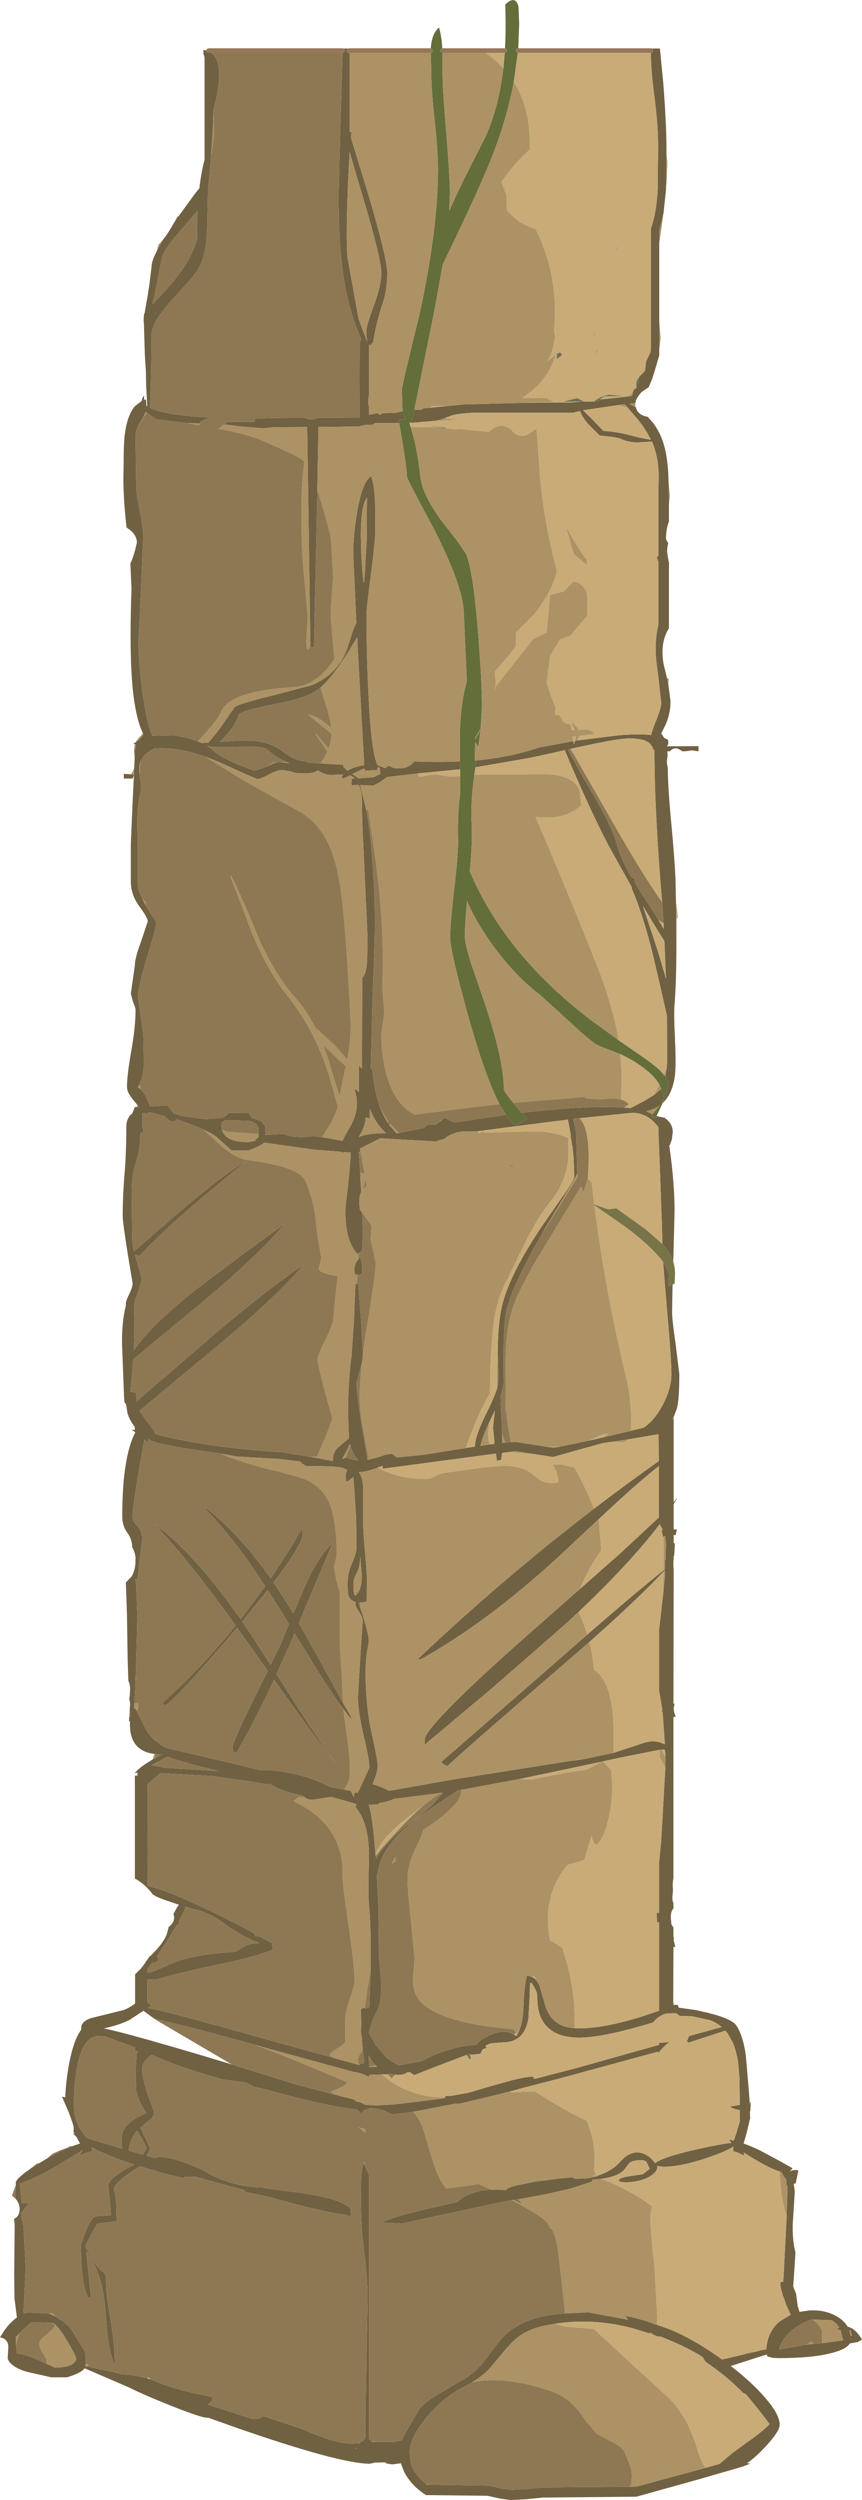 <?xml version="1.0" encoding="UTF-8" standalone="no"?>
<svg xmlns:ffdec="https://www.free-decompiler.com/flash" xmlns:xlink="http://www.w3.org/1999/xlink" ffdec:objectType="frame" height="553.9px" width="191.1px" xmlns="http://www.w3.org/2000/svg">
  <g transform="matrix(1.0, 0.0, 0.0, 1.0, 64.75, 87.6)">
    <use ffdec:characterId="1420" height="553.9" transform="matrix(1.0, 0.0, 0.0, 1.0, -64.75, -87.6)" width="191.1" xlink:href="#shape0"/>
  </g>
  <defs>
    <g id="shape0" transform="matrix(1.0, 0.0, 0.0, 1.0, 64.75, 87.6)">
      <path d="M79.8 -76.85 L79.9 -76.75 80.05 -76.4 79.9 -76.05 Q79.75 -75.9 79.55 -75.9 L50.05 -75.9 Q49.9 -75.9 49.75 -76.05 49.6 -76.2 49.6 -76.4 L49.75 -76.75 50.1 -76.9 50.15 -76.9 79.55 -76.9 79.8 -76.85 M47.2 -76.9 L47.5 -76.75 47.65 -76.4 47.5 -76.05 Q47.35 -75.9 47.15 -75.9 L42.9 -75.9 33.35 -75.9 Q33.15 -75.9 33.0 -76.05 32.85 -76.2 32.85 -76.4 L33.0 -76.75 33.3 -76.9 47.2 -76.9 M30.75 -76.9 L31.05 -76.75 31.2 -76.4 31.05 -76.05 Q30.9 -75.9 30.75 -75.9 L12.7 -75.9 12.6 -75.9 Q12.4 -75.9 12.25 -76.05 12.1 -76.2 12.1 -76.4 L12.25 -76.75 12.4 -76.85 12.6 -76.9 30.75 -76.9 M11.45 -76.85 L11.55 -76.75 11.7 -76.4 11.55 -76.05 11.2 -75.9 -17.9 -75.9 -18.55 -75.9 -18.9 -76.05 -19.05 -76.4 -18.9 -76.75 -18.55 -76.9 11.2 -76.9 11.45 -76.85" fill="#967759" fill-rule="evenodd" stroke="none"/>
      <path d="M79.55 -75.9 Q79.75 -75.9 79.9 -76.05 L80.05 -76.4 79.9 -76.75 79.8 -76.85 81.55 -76.85 82.3 -69.15 Q83.0 -60.0 83.0 -54.9 L83.0 -53.55 82.9 -45.65 82.9 -45.55 82.35 -40.4 81.4 -36.4 81.4 -33.7 81.4 -16.5 81.4 -10.1 81.4 -8.85 80.55 -5.95 79.85 -3.7 79.05 -1.8 77.5 -0.75 76.75 0.15 76.25 1.05 76.1 1.7 74.75 1.85 76.15 2.6 76.2 2.65 76.5 3.4 76.75 3.7 Q77.45 4.55 78.85 4.75 L80.0 6.05 Q81.65 8.2 82.45 11.0 83.2 13.6 83.4 17.25 L83.45 18.85 83.5 20.35 83.55 23.0 83.55 24.15 83.55 27.95 Q82.9 29.6 82.9 31.8 L83.15 32.35 83.4 32.75 Q83.15 33.6 83.15 34.6 83.3 35.95 83.6 37.3 L83.55 37.3 83.55 51.6 Q81.5 54.8 82.4 59.7 L83.1 62.55 83.35 63.7 83.4 63.9 83.9 67.75 Q83.9 70.35 82.9 72.75 L81.85 74.9 82.5 75.9 Q83.05 76.1 83.4 76.4 L83.4 77.3 83.1 77.75 83.7 77.75 90.1 77.7 90.1 78.85 90.0 78.85 88.7 78.65 87.2 78.85 86.55 78.85 85.6 78.3 Q84.6 78.0 83.9 78.7 L83.8 78.85 83.7 78.85 83.2 78.85 83.25 80.0 Q83.1 80.6 83.1 81.4 L83.15 81.5 83.1 81.5 83.3 82.55 83.3 82.7 Q83.3 86.9 84.2 96.2 85.05 105.5 85.05 109.45 L85.1 111.85 85.2 116.1 85.2 119.4 Q85.25 129.45 84.8 134.75 84.6 137.05 84.9 142.6 L84.9 142.65 84.9 143.05 Q85.15 148.05 84.9 150.5 84.4 154.7 82.15 156.8 L82.3 156.4 Q83.4 153.6 83.4 152.45 83.4 151.8 82.8 150.9 L82.85 150.4 83.05 149.05 83.15 147.65 83.1 137.45 81.35 129.7 79.9 123.55 Q77.75 114.9 75.3 109.25 L75.3 108.95 70.25 99.9 Q65.75 91.3 60.45 78.6 L58.5 79.05 57.85 79.2 52.5 80.35 40.65 82.4 40.75 81.65 40.85 80.9 Q48.65 80.1 54.85 78.0 L60.25 77.0 62.35 76.6 62.45 77.3 62.75 76.55 63.25 76.45 72.45 75.3 Q76.8 74.95 79.6 75.25 79.9 74.1 80.55 72.4 L80.7 72.1 Q81.85 69.15 81.85 68.15 L81.1 61.6 80.9 60.05 Q80.2 55.1 81.2 50.8 L81.2 36.75 81.1 36.65 80.85 35.85 81.2 35.55 81.2 22.6 81.2 22.45 81.3 18.55 81.3 17.2 81.1 15.0 Q80.7 12.35 79.8 10.25 L76.75 10.4 75.8 10.4 Q73.85 10.15 72.95 9.65 72.1 9.25 68.2 8.9 L65.65 6.35 Q64.5 5.05 63.85 3.55 L63.9 3.45 62.3 3.85 40.15 3.85 Q36.85 4.0 35.25 4.5 L33.7 5.1 33.0 5.35 31.65 5.65 26.1 6.1 26.25 5.95 26.6 5.75 27.1 3.2 28.6 3.2 29.2 2.85 30.5 2.75 34.45 2.35 38.0 2.0 49.65 1.7 50.7 1.65 62.2 1.55 64.15 1.35 64.7 1.35 64.95 1.35 66.45 1.35 66.95 1.35 67.7 1.35 68.3 0.9 72.1 0.5 73.1 0.4 73.9 0.3 75.35 0.15 75.8 -1.35 76.35 -1.65 76.3 -2.2 76.75 -2.8 76.85 -3.85 76.95 -4.1 78.25 -5.45 78.45 -7.35 78.45 -7.4 79.3 -9.25 79.55 -9.8 79.55 -10.5 79.55 -36.95 Q80.8 -40.45 81.05 -45.65 L81.15 -54.8 Q81.15 -60.0 80.35 -66.0 79.55 -72.0 79.55 -75.9 M23.7 3.7 L23.65 3.9 24.65 3.9 25.05 5.25 23.6 5.35 23.75 6.15 18.45 6.15 17.8 6.5 16.95 6.5 Q15.75 6.55 14.85 6.9 L5.85 7.0 5.6 20.9 5.55 23.85 4.85 55.85 4.1 55.85 4.05 54.5 3.35 7.0 -3.95 7.05 -6.4 7.3 -11.35 6.9 -14.4 6.5 -15.05 6.4 -14.3 5.85 -8.25 5.85 -8.25 5.15 -4.05 5.0 2.75 4.95 Q3.5 5.35 4.55 5.35 L5.9 4.9 5.9 4.95 14.95 4.9 15.0 -11.55 15.25 -12.3 15.4 -12.3 Q12.3 -19.05 11.15 -28.2 10.3 -34.55 10.3 -44.65 L10.65 -58.2 11.2 -75.9 11.55 -76.05 11.7 -76.4 11.55 -76.75 11.45 -76.85 12.4 -76.85 12.25 -76.75 12.1 -76.4 Q12.1 -76.2 12.25 -76.05 12.4 -75.9 12.6 -75.9 L12.7 -75.9 12.8 -75.3 12.8 -58.35 13.2 -58.35 13.2 -58.05 Q13.05 -57.85 13.05 -57.1 L17.1 -43.9 Q21.1 -30.25 21.1 -27.1 21.1 -23.45 20.15 -20.55 18.7 -16.35 17.95 -11.7 L17.7 -11.5 17.25 -11.05 17.05 -11.3 17.05 0.0 Q16.7 1.3 17.05 2.55 L17.05 4.3 18.9 3.95 19.55 4.35 19.95 3.95 23.05 3.85 23.7 3.7 M37.2 81.1 L37.25 82.85 31.05 83.45 28.05 83.75 21.05 84.55 19.55 85.65 18.05 86.45 15.1 86.35 16.5 92.1 Q17.45 97.25 17.9 104.45 18.5 112.8 18.3 120.45 L18.25 122.35 18.25 122.45 17.85 133.35 17.45 149.25 17.75 149.2 18.1 151.95 Q18.55 154.9 19.35 157.25 20.15 159.55 21.3 161.25 L21.55 161.65 23.15 163.5 23.7 163.4 29.1 162.35 30.1 161.55 31.85 161.55 33.05 160.7 33.1 160.65 33.85 160.05 35.95 161.1 47.4 159.4 47.65 159.8 49.55 161.75 52.15 160.35 50.9 158.95 51.75 158.85 Q65.6 157.25 73.6 157.8 L75.05 157.9 78.4 156.15 80.3 154.95 81.8 153.7 81.85 153.6 Q82.25 154.6 82.25 155.6 L81.85 156.85 81.6 157.25 Q80.3 158.2 78.55 158.6 L79.85 159.3 79.55 159.65 80.45 160.2 80.8 159.65 81.85 159.9 82.65 160.05 82.65 160.1 Q84.4 161.35 84.4 163.2 L84.2 164.85 83.75 166.1 83.65 166.15 83.65 166.4 Q84.8 174.4 84.8 180.7 L84.55 190.5 84.5 191.9 Q84.05 190.5 83.1 189.2 L82.1 188.05 82.0 183.95 81.6 173.0 81.2 162.45 81.2 162.1 Q78.85 158.95 75.4 158.95 L63.7 160.15 62.3 160.3 Q62.8 161.75 63.0 164.1 L63.2 172.2 63.15 172.45 63.1 172.7 61.0 176.35 56.0 184.7 55.3 185.95 Q48.45 197.75 47.4 203.45 46.95 206.0 46.9 211.1 L46.85 218.85 Q46.8 219.95 46.2 221.75 L46.45 227.1 46.55 230.0 46.6 232.1 47.25 232.0 48.5 231.9 49.45 231.85 53.65 232.5 56.55 232.95 57.9 233.1 59.25 232.95 65.95 231.55 69.0 230.85 70.65 230.45 75.1 229.4 77.95 228.7 Q80.0 227.35 81.65 224.6 L82.05 223.9 Q84.1 220.1 84.1 216.9 84.1 213.6 83.1 202.35 L82.25 192.0 Q83.55 193.8 83.55 195.15 L83.4 197.35 84.3 197.0 84.35 197.0 84.25 203.1 Q84.25 204.85 85.05 210.3 L85.85 216.85 Q85.85 222.55 85.3 224.5 L84.4 226.9 84.6 226.65 84.6 245.2 85.5 244.15 84.6 245.6 84.6 251.25 85.3 251.25 85.05 252.5 84.6 252.5 84.6 254.3 84.85 254.3 84.8 255.85 84.7 257.15 84.6 257.15 84.6 257.95 84.55 258.2 Q84.5 259.3 84.6 260.15 L84.55 289.85 84.8 289.85 84.6 290.9 Q84.6 291.6 85.05 292.75 L84.55 292.8 84.55 328.45 Q84.3 329.7 84.45 331.15 L84.35 332.35 Q84.25 333.25 84.45 333.85 L84.55 334.0 84.55 335.2 Q83.95 335.95 83.95 337.1 L84.1 338.75 84.55 339.45 84.55 341.6 84.65 341.6 84.6 342.25 84.95 343.75 84.55 343.75 84.5 355.75 84.5 356.7 84.7 356.65 84.95 356.55 85.55 356.65 85.7 357.2 89.6 357.75 90.65 358.0 Q96.75 359.3 98.3 360.9 99.95 363.1 100.6 367.85 L101.3 376.05 101.45 378.2 101.45 378.6 101.7 378.55 101.6 379.7 101.6 380.15 101.5 380.15 101.55 381.75 100.8 384.85 100.7 385.25 100.1 387.3 Q101.8 387.9 103.75 388.85 L108.05 391.15 110.8 392.7 110.9 392.75 110.85 392.9 110.45 393.4 110.35 393.45 110.4 393.5 Q110.65 393.3 110.95 393.25 111.5 393.1 112.25 393.25 L111.65 396.15 111.2 396.2 111.45 397.85 111.25 401.25 111.0 405.05 Q110.9 408.45 111.5 411.05 L111.6 411.35 111.4 414.65 111.1 418.95 111.75 420.65 112.1 423.3 112.5 424.6 114.55 424.3 Q118.25 424.05 121.0 425.75 122.4 426.6 123.1 427.8 L124.2 428.3 Q125.5 429.2 126.35 430.75 L125.4 431.3 123.65 431.6 Q122.95 432.8 120.05 433.6 115.75 434.85 107.85 434.85 L106.6 434.8 105.55 434.55 105.35 434.4 105.2 434.05 97.25 436.6 Q101.25 439.65 104.1 442.75 108.1 447.1 108.1 449.55 L108.05 450.05 Q107.6 451.75 104.25 455.2 102.4 457.1 100.85 458.15 L101.65 458.2 99.85 458.9 90.0 461.75 76.35 465.55 55.5 465.75 52.1 466.1 48.5 466.3 46.25 466.0 43.3 465.35 29.7 465.2 Q26.4 463.1 24.85 460.05 L24.1 458.15 22.2 458.4 20.95 458.2 20.65 457.95 18.35 458.0 17.25 458.25 Q10.55 458.25 -12.55 450.2 L-18.6 448.05 -18.9 448.05 Q-20.3 448.05 -28.2 444.85 -33.05 442.9 -36.15 441.35 L-46.0 437.1 Q-46.65 438.1 -49.85 439.1 L-53.4 439.1 -58.3 438.0 -59.4 437.7 Q-62.5 436.6 -63.05 434.95 L-62.9 432.4 Q-62.95 430.55 -64.75 430.25 L-63.8 428.75 Q-62.5 426.9 -61.0 425.85 L-61.55 421.6 -61.6 416.0 -61.5 405.4 -61.45 403.9 -61.15 403.7 Q-60.4 403.1 -60.4 401.8 -60.4 400.7 -61.15 399.7 L-61.35 399.5 -61.25 396.5 -61.25 396.25 -61.25 395.8 -60.7 395.0 -59.15 393.7 -58.35 393.15 -56.45 391.9 -54.3 390.6 -54.1 390.5 Q-51.05 388.8 -48.75 387.9 L-47.0 387.3 -47.8 385.85 -48.5 385.15 -48.5 385.05 -48.2 385.15 -48.35 384.85 -48.45 384.7 -48.4 383.9 Q-48.4 383.3 -49.55 380.3 L-51.0 376.95 -50.8 376.95 -50.3 377.1 Q-50.0 371.35 -48.8 366.85 -47.95 363.7 -46.75 362.1 L-46.75 361.7 Q-46.75 360.15 -44.3 359.45 L-37.4 357.75 Q-36.5 357.5 -34.8 356.3 L-34.8 349.8 -33.6 348.65 -32.55 347.3 -32.6 347.3 -32.5 347.15 -31.55 345.8 -31.45 345.8 -30.95 345.3 Q-28.0 342.35 -27.6 340.25 L-27.35 339.3 Q-26.15 338.4 -26.15 337.3 -26.15 336.85 -26.3 336.5 L-26.15 336.15 -25.75 335.45 -25.75 335.4 -25.1 334.4 -28.65 333.2 -29.85 332.7 -30.85 332.15 -31.05 331.9 Q-32.15 330.45 -33.5 329.45 L-34.15 329.0 -34.85 328.6 -34.85 305.8 -34.3 305.8 -34.3 305.6 -34.25 305.1 -34.9 305.3 Q-34.3 304.45 -32.65 303.3 L-30.9 302.2 -30.3 301.85 -29.25 301.3 -28.9 301.15 -28.85 301.15 -28.9 301.1 -29.0 301.1 -29.4 301.1 -30.4 301.0 -30.45 301.0 Q-35.95 300.35 -35.95 294.45 L-35.95 293.75 -36.15 293.75 -36.1 292.7 -35.9 292.7 -36.0 291.25 -35.9 289.7 -36.1 288.85 -36.1 288.8 Q-35.95 288.05 -35.95 287.25 -35.8 286.15 -36.15 285.15 L-36.3 284.75 -36.45 280.15 -36.6 270.25 -36.85 263.15 -36.85 263.0 -35.55 261.65 Q-34.75 260.25 -34.7 258.25 L-34.7 258.0 -34.7 257.65 -34.7 257.5 Q-34.8 256.35 -35.45 255.15 -35.45 253.45 -36.55 251.95 -37.65 250.45 -37.65 248.4 -37.65 243.2 -37.2 239.2 -36.45 232.9 -34.75 229.75 L-35.55 229.15 -34.85 229.2 -34.9 228.5 Q-36.0 227.1 -36.5 225.45 L-36.8 223.5 -36.85 223.5 -37.15 223.1 -37.25 221.95 -37.7 210.1 Q-37.75 205.1 -36.85 201.7 L-36.85 201.15 Q-36.85 200.65 -36.1 199.1 -35.35 197.55 -35.35 196.75 -37.55 183.7 -37.55 181.85 -37.55 177.45 -37.15 172.65 -36.75 167.9 -36.75 161.95 -36.75 161.0 -36.35 160.2 -35.95 159.4 -35.45 159.15 L-34.95 157.9 -34.8 157.65 -34.35 157.65 -33.9 157.65 -34.3 157.2 -35.2 156.1 Q-36.6 154.45 -36.6 153.25 -36.6 150.6 -35.65 145.25 -34.7 139.9 -34.7 136.25 -34.7 135.6 -35.25 134.4 L-35.75 132.55 -35.3 129.4 -34.85 126.2 Q-34.85 124.65 -33.4 120.75 L-32.0 116.55 Q-32.0 115.7 -33.9 113.15 -35.75 110.6 -35.75 107.7 L-35.75 99.45 -35.3 88.95 -35.05 84.15 -35.35 84.9 -37.3 84.9 -37.3 83.85 -35.8 83.95 -35.05 84.1 -35.0 82.45 -34.9 80.4 -34.85 78.45 -34.6 77.35 -34.9 77.25 -35.25 77.15 -34.8 76.95 Q-33.8 76.35 -32.95 75.1 L-33.1 74.8 Q-35.1 70.55 -35.6 61.4 -36.0 54.05 -35.6 42.8 L-35.85 37.25 Q-35.1 35.75 -34.4 32.6 -34.4 31.25 -35.65 30.05 L-36.7 29.25 Q-37.4 23.15 -37.4 18.25 L-37.35 16.0 Q-37.35 10.2 -37.05 8.4 -36.5 4.35 -34.85 2.4 L-33.3 1.2 -33.25 0.7 -32.8 0.0 -32.8 1.0 -32.45 0.9 -32.35 1.2 -32.3 2.2 -32.3 2.25 -32.1 2.4 -32.05 2.4 -32.1 2.35 -32.35 -2.05 -32.4 -5.1 -32.6 -8.3 -32.65 -9.2 -32.85 -16.1 -32.9 -16.1 -32.9 -17.35 -32.85 -17.45 -32.85 -17.9 -32.7 -18.2 -32.05 -21.9 -31.6 -24.8 -31.15 -28.55 Q-31.15 -29.75 -30.0 -31.95 L-29.15 -33.55 -28.65 -34.45 Q-27.5 -35.85 -26.2 -38.2 L-25.4 -39.4 -25.2 -39.65 -21.55 -44.65 -20.55 -45.9 Q-20.15 -49.45 -19.4 -52.2 L-19.4 -74.9 -19.65 -75.7 -19.65 -76.55 -19.05 -76.4 -18.9 -76.05 -18.55 -75.9 -17.9 -75.9 Q-15.85 -74.45 -16.2 -69.7 -16.35 -67.7 -16.9 -65.3 L-17.45 -63.2 -17.45 -62.6 Q-17.5 -60.0 -17.9 -54.4 L-17.95 -53.3 -18.4 -47.65 -18.55 -46.45 -18.55 -46.3 -18.55 -45.9 -18.65 -45.05 -18.8 -38.15 Q-18.85 -32.9 -19.95 -29.8 -20.55 -28.0 -22.5 -25.7 L-26.25 -21.55 Q-31.15 -16.35 -31.15 -13.45 -31.15 -5.3 -31.5 2.75 -28.15 4.4 -18.35 4.9 L-20.3 5.85 -20.45 6.2 -23.15 6.15 -30.05 5.3 -31.7 4.25 -32.25 3.8 -32.5 3.7 -32.5 3.65 -32.55 3.8 Q-32.85 4.75 -33.5 5.7 L-34.2 6.95 Q-34.7 8.05 -34.7 9.0 L-34.55 20.15 Q-34.55 21.8 -33.75 25.65 -33.0 29.5 -33.0 31.2 L-33.5 43.05 -34.05 54.9 Q-34.05 58.5 -33.4 63.85 L-33.2 65.45 -32.95 67.15 -32.8 68.15 Q-32.05 72.85 -31.0 75.4 L-26.25 75.3 Q-23.25 75.75 -20.9 76.65 L-19.85 77.1 -19.8 77.0 -18.6 76.95 -18.45 76.8 Q-16.4 74.5 -14.3 71.35 L-13.15 69.7 -12.85 69.2 Q-12.4 68.45 -4.75 66.6 L4.4 64.2 Q10.15 61.75 12.2 56.15 L13.55 51.95 14.25 50.35 13.55 34.95 Q13.55 31.1 14.4 25.95 15.6 18.95 17.55 17.9 18.25 19.95 18.4 23.7 L18.45 29.7 Q18.45 32.1 17.5 39.6 16.5 47.05 16.5 48.6 16.5 57.05 16.9 65.45 17.5 79.25 19.0 81.95 L20.65 82.6 21.4 82.0 22.6 82.6 24.1 82.6 Q25.85 82.6 27.1 81.1 32.55 81.3 37.2 81.1 M12.25 -30.75 L14.75 -16.9 16.5 -12.3 16.7 -12.0 Q16.45 -12.85 16.45 -14.2 16.45 -15.4 18.15 -19.95 19.8 -24.45 19.8 -27.1 19.8 -30.1 15.85 -43.45 L12.75 -53.9 Q12.0 -40.3 12.15 -33.35 L12.25 -30.75 M74.4 2.7 L73.75 1.95 72.4 2.1 72.3 2.15 64.5 3.3 66.35 5.1 69.0 7.85 Q72.1 8.1 74.45 8.7 L76.75 9.3 79.55 9.85 Q78.65 7.9 76.75 5.45 L74.4 2.7 M15.35 35.4 Q15.55 39.05 15.85 41.3 L16.0 41.45 16.55 32.05 16.6 22.6 Q15.25 24.45 15.25 31.05 L15.35 35.4 M6.3 81.55 L6.5 81.55 11.4 81.85 11.35 82.3 12.3 83.15 Q13.55 82.35 15.8 81.95 L16.0 81.95 14.5 55.15 14.45 53.55 12.25 57.15 Q8.9 62.45 6.3 64.75 L4.95 65.7 Q2.45 67.25 -4.55 68.55 -10.95 69.8 -11.8 70.7 -12.85 73.85 -16.05 76.75 L-12.85 76.55 Q-6.3 76.05 -2.95 78.3 L-0.35 80.05 Q1.2 80.95 3.35 81.15 L3.5 81.3 3.5 81.35 3.7 81.35 6.3 81.55 M6.65 164.35 L11.2 165.15 11.6 164.25 13.15 161.55 Q15.15 157.65 13.9 154.05 L14.05 153.65 14.8 154.35 14.8 148.5 15.5 149.15 15.55 129.0 Q16.45 128.35 16.65 125.05 L16.75 120.35 15.85 100.95 Q15.5 93.75 15.5 91.3 L15.45 89.0 Q15.35 87.65 14.95 86.65 L14.85 86.35 13.55 86.3 13.35 86.5 Q13.15 86.55 13.15 85.75 L13.25 84.8 13.4 84.9 13.9 84.85 13.15 84.3 12.85 84.2 11.35 84.9 10.95 84.6 11.35 84.0 11.0 84.0 8.5 84.1 Q7.0 84.0 5.7 83.05 5.3 83.5 4.2 83.65 2.85 83.85 0.65 83.65 L-0.35 83.3 -2.15 83.0 Q-3.3 83.0 -5.15 84.0 -6.95 85.0 -7.75 85.0 L-10.65 83.75 -16.4 81.15 -19.25 80.05 Q-25.8 77.8 -30.6 78.25 -33.0 79.45 -33.65 81.2 L-33.9 82.25 -33.8 83.95 -33.65 85.15 Q-33.35 87.05 -33.65 88.1 -34.3 90.45 -34.3 94.8 L-34.2 99.65 -34.2 108.5 Q-34.2 109.5 -33.2 111.5 L-32.45 113.0 -32.15 113.5 -30.1 116.75 Q-30.1 117.8 -32.15 124.5 L-33.3 128.5 -33.45 129.3 -33.5 129.35 -34.2 132.75 -33.55 137.55 Q-32.95 141.05 -32.95 142.8 L-32.85 148.25 Q-33.0 151.0 -33.9 152.75 L-34.2 153.25 -33.6 153.7 Q-32.8 154.45 -32.2 155.75 L-31.5 157.55 -27.6 157.3 -26.2 159.1 -24.55 159.6 -21.9 160.0 -21.8 160.05 -20.3 160.2 Q-18.85 160.5 -18.1 160.2 L-17.2 160.2 -16.75 160.15 Q-14.75 160.25 -14.1 158.95 L-9.55 159.0 -9.0 160.05 -6.8 160.8 -6.75 160.85 -5.95 162.0 -5.9 163.65 -5.9 163.75 -5.9 163.85 -5.4 163.8 -1.95 163.6 Q0.75 164.7 4.7 164.1 L6.65 164.35 M14.55 84.85 L18.05 84.6 19.55 83.85 19.45 82.6 Q19.35 82.45 19.0 82.4 L18.85 83.0 16.1 83.15 16.05 82.65 14.45 83.35 13.35 83.9 14.5 84.65 14.55 84.85 M82.05 112.3 L81.7 108.15 Q80.8 96.7 80.45 86.55 L80.3 78.55 79.9 78.3 80.05 78.15 79.4 77.2 79.1 76.95 Q77.95 76.0 74.65 76.0 72.45 76.0 64.55 77.7 L61.75 78.3 61.2 78.45 Q62.5 81.15 67.1 89.05 71.1 95.9 72.2 100.1 72.85 102.6 75.35 106.9 L75.8 106.9 76.2 108.3 77.75 110.75 80.95 115.75 81.2 116.2 82.4 118.25 82.35 116.9 82.05 112.3 M80.5 121.35 L81.15 123.3 82.9 129.25 82.55 120.9 81.0 118.45 77.75 113.05 80.5 121.35 M40.7 163.1 L39.15 163.05 Q35.8 162.95 33.65 164.8 32.75 164.9 32.0 165.3 L19.55 164.6 15.05 166.85 15.15 167.4 15.15 167.45 15.1 167.5 14.8 167.75 14.8 167.9 15.1 172.2 15.2 174.45 15.35 176.45 Q15.0 176.95 15.0 177.55 14.8 178.7 15.05 180.4 L15.55 181.1 15.7 185.45 15.55 189.55 15.2 189.75 14.75 190.05 14.45 190.2 Q11.45 186.85 11.9 179.25 12.85 171.8 13.0 167.75 L11.5 167.65 11.1 167.85 11.0 167.6 4.8 167.1 -6.2 165.55 Q-7.0 166.35 -9.7 167.3 L-13.4 167.3 -16.4 164.6 Q-17.25 163.75 -19.6 162.7 -20.7 162.2 -22.1 161.65 -23.85 160.95 -25.55 160.4 L-25.6 160.45 -25.6 160.65 -26.55 160.85 Q-27.2 160.85 -28.35 159.65 L-31.25 158.9 -31.3 158.9 -31.8 158.9 -32.4 159.3 -32.7 158.95 -33.15 159.0 -33.15 162.15 -32.95 163.2 -33.65 163.45 -33.65 163.85 Q-33.65 166.9 -34.6 169.85 -35.55 172.8 -35.55 176.4 L-35.45 186.45 Q-35.45 187.9 -35.05 189.65 L-23.75 179.85 Q-14.8 172.3 -10.0 169.6 -26.8 183.0 -33.85 190.7 L-34.85 190.4 -34.4 191.95 Q-33.4 195.05 -33.4 195.9 -33.4 196.65 -34.35 199.2 -35.25 201.45 -34.95 202.25 L-35.0 202.25 -34.95 204.75 Q-34.95 208.25 -35.1 211.55 -31.0 205.75 -21.3 198.1 L-11.15 190.45 -1.6 183.5 Q-6.75 189.7 -18.2 199.5 L-35.2 213.55 -35.8 220.6 -35.85 220.7 -35.8 220.75 -34.95 220.9 -34.65 220.9 -34.45 222.85 -16.75 207.6 Q-5.35 197.95 2.55 192.6 -3.0 199.2 -14.75 209.1 L-33.8 224.95 -32.25 227.25 Q-30.75 229.05 -30.2 230.15 L-26.7 231.0 Q-16.4 233.25 -2.3 234.15 L4.05 235.15 9.05 236.1 9.05 235.85 Q9.05 234.25 10.1 233.15 L12.6 231.1 12.4 225.05 Q12.4 219.7 13.1 213.3 L13.1 213.25 13.15 213.2 13.75 204.55 13.8 202.45 14.05 196.9 14.35 196.9 14.7 196.9 15.4 206.4 15.7 212.5 15.7 212.9 15.45 214.55 15.0 216.2 14.3 218.65 Q14.3 221.0 15.4 228.0 L16.7 235.6 16.75 235.8 Q18.6 235.5 20.65 234.7 L22.1 234.5 Q22.6 234.7 23.2 235.3 L29.2 234.7 38.35 233.25 38.5 233.2 40.55 232.9 40.55 232.7 Q40.55 230.55 43.3 225.05 44.9 221.85 45.5 219.85 L45.55 219.7 45.55 219.25 45.65 219.25 45.8 217.75 45.6 211.85 Q45.6 206.45 46.35 202.65 47.7 195.55 55.3 184.2 L60.35 176.95 Q62.55 173.75 62.55 173.1 L62.5 170.5 62.4 168.8 62.15 166.35 62.1 166.25 62.05 165.8 61.75 163.6 61.15 160.45 47.85 162.15 40.7 163.1 M17.25 160.2 L16.35 159.95 Q16.25 161.85 14.9 164.1 L14.8 164.3 Q16.55 163.55 20.05 163.45 L20.8 163.45 Q18.4 161.2 17.25 158.05 L17.25 160.2 M14.5 194.85 L14.05 194.75 Q13.8 194.6 13.8 193.75 13.8 192.8 14.25 191.95 L14.7 191.35 15.1 190.95 Q15.55 191.85 15.55 194.45 L14.95 194.85 14.5 194.85 M66.95 246.65 Q74.05 241.25 81.3 236.1 L81.25 230.15 74.5 231.3 71.2 231.8 69.0 232.1 63.2 233.7 57.9 235.2 53.9 234.6 53.8 234.6 53.65 234.55 49.45 233.9 48.1 234.1 46.55 234.3 46.35 235.85 45.4 236.0 45.2 234.45 20.1 237.8 20.05 237.2 19.05 237.5 18.75 237.65 Q16.4 238.55 14.75 238.55 15.75 239.8 15.75 242.3 L15.75 249.25 Q15.75 251.7 16.2 256.55 L16.6 261.7 16.55 267.25 16.0 267.35 15.1 267.45 14.7 267.45 15.1 268.55 Q17.1 274.45 17.0 276.15 L16.6 278.45 Q16.3 280.3 16.3 282.9 16.3 290.35 17.65 296.4 19.0 302.45 19.0 303.7 19.0 304.85 17.85 307.7 L18.0 307.75 Q19.25 308.05 21.55 309.15 L35.7 306.65 62.3 302.45 62.45 302.45 64.65 302.15 71.25 300.75 76.8 298.95 Q79.0 298.1 80.25 298.2 L81.35 298.35 82.65 298.85 82.15 291.75 81.85 291.4 82.1 291.35 81.95 290.4 81.85 289.7 81.35 286.9 81.35 273.6 82.3 265.3 82.5 263.05 82.65 261.85 82.65 260.25 82.35 260.6 Q76.5 266.8 65.9 276.2 L59.9 281.4 Q39.1 299.35 34.45 303.65 33.4 303.3 33.05 302.8 L58.6 280.55 65.45 274.55 Q75.85 265.5 82.35 260.3 L82.65 260.05 82.65 258.0 82.8 258.0 82.9 254.55 82.7 252.7 82.4 252.85 82.25 252.95 81.9 251.45 82.2 251.35 81.5 250.1 Q75.0 258.65 63.5 269.55 L60.35 272.45 44.55 286.25 29.75 298.65 29.55 298.95 Q29.4 299.0 29.4 297.9 29.4 294.7 53.75 273.3 L63.8 264.45 Q71.5 257.65 72.55 256.75 L81.3 248.6 81.3 237.2 Q76.7 240.9 71.35 245.85 L67.9 249.05 58.8 257.55 Q43.15 271.9 28.5 280.05 L27.8 280.05 Q46.7 262.15 66.95 246.65 M44.85 231.95 L44.55 228.65 44.95 224.9 44.15 226.6 43.65 227.65 Q42.25 230.75 41.75 232.75 L43.95 232.4 44.55 232.35 44.9 232.3 44.85 231.95 M12.9 232.6 L12.8 232.3 12.05 233.95 11.1 235.65 11.9 235.35 12.25 235.35 13.3 235.75 14.65 236.0 14.7 236.0 Q13.45 234.55 12.9 232.6 M14.95 269.65 L14.85 269.55 14.05 268.1 14.1 267.35 Q12.95 267.05 12.55 266.0 12.3 265.4 12.3 263.35 12.3 260.9 13.3 258.7 14.3 256.45 14.3 255.1 L14.2 248.7 13.6 239.6 12.8 240.3 12.15 240.7 11.95 240.5 11.9 239.6 Q11.9 238.65 12.25 238.1 L11.25 237.6 9.45 237.35 9.4 237.35 Q7.0 237.15 3.1 237.25 L2.2 236.65 1.85 236.2 -2.7 235.65 -12.2 235.1 -14.5 234.7 -15.9 234.45 -18.45 234.1 -21.2 233.65 Q-28.75 232.55 -31.1 231.65 L-31.95 231.2 -31.95 232.05 -32.75 231.35 -33.85 237.5 Q-35.35 246.3 -35.35 248.45 -35.35 249.45 -34.3 250.55 -33.25 251.7 -33.25 253.05 -33.25 254.35 -33.7 257.1 L-34.2 261.6 Q-34.2 262.35 -34.3 262.3 L-34.7 262.2 -34.55 263.9 -34.3 270.25 -34.55 280.15 -34.65 283.4 -34.7 284.85 -34.95 289.75 -35.05 290.95 -34.85 290.8 -34.5 291.4 -32.25 295.8 -32.15 295.95 -32.0 295.95 -32.0 296.15 -31.35 297.0 -30.25 298.05 -29.0 299.05 -28.95 299.05 -28.05 299.6 -26.0 300.1 -11.85 303.4 -6.8 304.65 -6.5 304.6 Q-4.1 304.45 -0.35 305.25 3.3 306.0 6.25 307.25 L8.55 308.35 11.45 308.85 13.05 309.2 13.6 310.4 13.75 310.6 13.75 310.3 13.8 309.55 14.5 309.6 14.55 309.6 14.65 309.4 15.55 307.55 17.15 304.0 Q17.15 302.3 15.85 296.9 14.6 291.5 14.6 288.3 L15.1 279.95 15.65 271.55 Q15.65 270.9 15.1 269.95 L14.95 269.65 M11.25 289.6 L13.05 292.7 13.05 293.25 11.35 291.0 Q8.55 287.2 5.35 282.05 L0.55 274.25 -0.7 277.2 -3.45 283.3 0.2 289.05 Q5.85 297.9 9.55 302.95 5.95 298.55 -4.0 284.55 -8.25 293.7 -12.25 300.6 L-12.95 300.55 Q-13.15 300.55 -13.15 299.45 -13.15 298.25 -8.45 288.75 L-5.4 282.6 -9.6 276.65 -12.2 273.0 Q-24.75 287.85 -28.1 290.25 L-28.8 289.75 Q-20.1 281.95 -12.5 272.55 -22.9 258.1 -30.55 249.95 -21.5 256.7 -11.4 271.15 L-5.95 263.85 Q-13.05 253.0 -19.0 246.95 L-19.15 246.45 Q-11.65 252.25 -4.75 262.1 -1.25 256.95 2.0 251.4 L2.2 251.15 2.35 252.2 Q2.35 254.6 -4.1 263.0 L-0.7 268.25 0.3 269.85 2.75 264.05 Q5.7 257.35 9.0 254.2 L1.5 272.0 6.35 280.65 11.25 289.6 M14.3 265.7 L14.55 265.4 Q15.5 264.05 15.45 261.35 L15.1 257.2 Q15.1 259.45 14.35 260.85 13.6 262.25 13.6 263.35 L13.6 264.75 13.8 265.7 14.05 265.9 14.3 265.7 M68.7 302.7 L54.95 305.6 50.4 306.55 37.5 308.95 36.75 309.05 32.75 311.75 Q28.7 314.45 26.4 316.3 19.5 321.95 19.0 327.45 L18.85 327.65 18.8 327.75 Q19.25 336.0 19.25 345.8 L19.7 351.05 Q19.95 355.8 18.85 357.9 17.45 360.6 17.05 362.85 L18.55 365.5 20.85 368.15 Q21.9 369.1 23.15 369.7 L23.7 369.95 28.75 369.05 Q30.2 368.2 32.35 367.35 36.6 365.7 40.65 365.45 L40.85 365.4 Q41.75 364.2 44.1 363.2 47.05 361.9 49.15 363.15 L49.7 363.5 50.1 362.85 Q51.15 360.8 51.3 357.05 51.5 351.85 52.1 350.1 L53.2 350.4 Q53.7 350.65 54.1 351.05 L54.8 352.15 55.95 356.15 Q56.7 358.8 58.1 360.05 59.7 361.55 62.6 361.75 L63.6 361.8 Q68.95 361.8 77.15 359.3 L81.35 357.9 81.35 338.3 80.9 338.3 80.85 336.15 81.35 336.15 81.35 325.25 81.85 320.0 82.7 305.0 82.75 304.25 82.75 301.65 82.7 300.1 82.25 300.05 81.9 300.05 81.55 300.1 81.35 300.1 72.75 301.8 68.85 302.65 68.7 302.7 M33.25 309.6 L22.55 310.95 Q21.55 311.5 19.55 311.85 L19.3 311.85 19.25 312.1 18.65 312.2 17.55 312.25 17.0 312.25 Q17.9 315.15 18.45 322.8 L18.5 323.2 18.55 323.6 18.6 324.3 Q19.35 322.8 21.3 320.65 24.35 317.3 27.7 315.2 L31.0 312.4 33.4 309.6 33.25 309.6 M17.25 336.85 L17.05 334.35 Q16.85 332.35 16.95 328.85 L17.05 323.05 Q16.95 316.1 14.05 312.75 L14.3 312.25 14.2 312.2 14.1 312.05 8.7 310.5 4.6 311.15 Q3.3 311.15 2.7 310.5 L2.5 310.3 -0.35 309.6 Q-3.3 308.75 -4.95 307.6 L-5.3 307.75 -8.3 307.25 -8.5 307.2 -17.5 305.9 -29.1 305.25 -32.0 307.6 -32.05 330.2 Q-29.0 330.9 -23.9 333.1 L-23.6 333.25 -23.55 333.2 -23.5 333.3 -19.55 335.1 Q-14.2 337.6 -8.3 340.8 L-8.25 341.35 -7.35 341.35 Q-5.9 342.1 -4.4 342.95 L-4.35 344.35 Q-7.0 345.65 -15.9 347.55 -28.6 350.3 -29.8 350.95 L-32.05 350.95 -32.1 356.0 -31.15 356.75 -31.95 357.25 Q-27.05 358.2 -7.55 363.7 L10.3 368.65 13.2 369.45 13.55 369.55 14.9 369.9 15.0 369.9 15.0 369.6 16.0 369.5 15.65 366.3 15.5 364.3 15.25 362.4 15.35 361.1 15.25 357.85 Q15.25 357.2 16.15 357.3 L16.2 357.3 Q17.15 357.4 17.15 356.75 L17.4 349.0 17.4 347.8 17.4 340.85 17.25 336.85 M38.6 367.7 Q35.15 369.0 30.9 370.65 L27.1 372.15 26.1 371.5 26.15 371.45 25.5 371.55 Q24.9 372.1 23.45 372.1 L22.9 372.05 21.85 371.9 21.2 371.95 19.95 372.0 17.05 372.1 17.05 372.55 16.65 372.35 Q15.4 371.7 13.85 371.45 L13.5 371.4 -4.65 366.45 -8.2 365.45 Q-22.85 361.35 -30.55 359.65 L-30.8 359.45 -31.1 359.25 -32.95 357.9 -36.0 359.9 Q-38.1 361.0 -41.7 361.8 -36.55 362.85 -18.45 368.25 L-13.15 369.85 -13.0 369.9 1.15 374.3 9.25 376.4 13.7 377.55 13.95 377.75 14.15 377.95 Q15.3 378.15 16.15 378.7 L19.05 378.9 19.7 378.8 20.65 378.75 23.0 378.6 32.5 377.45 33.9 377.2 33.9 377.15 34.0 376.75 34.1 376.75 35.25 376.75 38.85 376.1 40.15 375.75 43.85 374.65 47.95 373.5 Q51.65 372.5 53.35 372.5 L53.75 373.0 63.35 370.5 81.35 365.45 81.35 365.0 83.65 364.85 Q82.45 365.7 81.15 367.3 L81.15 366.95 59.1 372.95 51.3 374.95 48.45 375.75 46.05 376.35 40.65 377.65 37.1 378.5 36.05 378.5 26.8 380.3 22.2 380.85 20.9 380.25 Q19.1 379.5 17.75 379.5 L17.15 379.55 16.1 379.9 15.0 380.8 15.0 380.25 14.85 380.15 14.3 379.75 Q7.45 379.05 -5.35 375.45 L-8.4 374.75 -8.5 374.75 Q-10.05 373.65 -11.4 373.65 L-15.3 373.1 Q-21.45 371.45 -26.4 369.6 L-31.15 367.65 -31.8 368.2 Q-33.25 369.5 -33.25 370.6 -33.25 372.8 -31.9 376.75 L-30.55 380.45 Q-30.55 381.25 -31.55 382.1 L-33.6 383.75 -33.65 383.75 -31.5 388.3 Q-31.5 388.85 -32.25 390.0 L-30.45 390.5 Q-28.9 389.8 -24.15 391.4 L-20.45 392.85 Q-19.3 393.5 -17.5 394.5 -12.2 396.95 -6.4 397.05 L-5.9 397.2 2.0 398.25 Q6.95 398.95 9.8 399.95 12.05 400.75 13.0 401.75 L13.05 403.45 11.65 403.05 Q7.85 402.75 -5.85 398.95 L-6.05 398.95 -10.9 397.95 -10.35 397.7 -21.65 394.6 -21.85 394.7 -23.9 394.7 -24.05 395.0 -28.65 393.85 -29.15 393.7 -33.75 392.35 -33.8 392.4 -33.85 392.4 -36.45 394.15 Q-39.7 396.55 -39.45 397.55 -39.1 398.65 -39.0 400.7 L-38.9 404.5 -43.15 405.05 -44.6 407.5 -45.75 409.85 -45.7 410.6 -45.6 410.55 Q-43.6 414.55 -42.05 415.65 -41.5 416.05 -41.45 416.15 L-41.25 417.45 Q-41.25 420.55 -40.25 426.3 -39.3 432.0 -39.3 435.55 -39.3 436.85 -39.45 436.15 -40.45 433.6 -40.9 429.8 L-41.5 423.15 Q-42.3 415.35 -45.65 411.2 L-44.6 421.25 -45.0 421.6 Q-46.8 419.25 -46.8 409.65 -45.0 404.25 -43.7 403.45 L-40.2 403.2 Q-40.15 402.15 -40.45 399.7 L-40.75 396.65 Q-40.75 395.4 -37.75 393.5 -36.3 392.55 -34.9 392.0 -40.8 390.1 -44.4 388.15 L-44.35 388.7 -44.35 389.1 Q-45.6 389.2 -47.15 390.05 L-46.4 388.75 -51.05 391.6 Q-56.4 394.9 -60.5 396.25 L-60.35 396.25 -59.95 400.55 -58.35 400.55 -60.1 402.8 Q-60.1 403.85 -59.6 405.05 L-59.45 407.4 -59.05 414.95 -59.3 419.75 -59.55 425.0 -58.75 424.75 -54.0 424.95 Q-53.3 425.2 -52.55 425.6 L-52.45 425.65 Q-50.55 426.7 -49.0 428.35 L-45.9 433.45 -45.75 434.85 -45.8 436.15 -45.85 436.6 -45.4 436.7 -38.85 438.1 -39.25 437.9 -37.85 438.45 -37.65 438.45 Q-35.65 438.45 -32.0 439.35 L-31.25 439.55 Q-27.9 441.2 -22.05 442.55 L-17.75 443.45 -17.65 444.2 -18.1 444.65 -18.65 445.15 -8.7 448.35 Q-7.25 448.35 -6.3 447.7 L2.2 450.55 Q9.5 453.8 13.35 453.8 L14.55 453.7 14.8 453.75 15.0 453.75 15.0 453.6 Q16.0 453.2 16.25 452.3 L16.25 450.05 16.5 434.8 16.75 421.4 Q16.75 417.45 16.0 411.55 15.25 405.7 15.25 399.65 L15.3 395.3 Q15.4 392.8 15.9 391.65 L16.1 392.15 17.05 394.3 17.05 452.65 17.65 453.4 18.05 453.4 18.35 453.4 22.65 453.4 24.3 453.05 25.05 451.6 28.1 446.35 Q28.9 444.9 32.7 442.65 L38.6 439.2 Q40.85 437.75 42.8 435.25 L45.95 431.1 Q49.9 426.25 57.85 425.2 L60.5 424.95 65.65 424.7 74.5 426.35 73.9 425.5 Q77.4 426.15 80.6 427.4 L80.85 427.45 83.8 428.5 Q88.9 430.6 94.7 434.7 L95.35 435.15 100.3 434.0 103.3 433.3 104.4 433.05 105.05 432.9 105.15 432.9 105.15 432.85 Q105.35 429.1 108.05 426.75 L110.55 425.25 109.55 423.05 108.9 421.15 108.75 421.1 108.75 420.75 Q108.25 419.2 108.25 418.55 L108.3 417.75 108.35 417.95 108.9 417.95 109.65 403.5 109.85 396.75 109.65 396.65 109.55 395.8 109.55 395.3 109.2 394.85 108.5 393.7 108.55 393.65 108.1 393.5 Q106.2 392.95 102.4 390.7 L100.15 389.3 100.2 390.0 99.85 389.8 Q98.75 389.2 97.8 389.0 L97.8 388.0 Q96.2 389.05 92.1 390.45 86.2 392.45 82.35 392.45 L80.9 392.3 80.95 392.55 Q80.95 393.7 79.05 394.75 76.85 395.9 73.65 395.9 L72.65 395.75 72.35 395.4 Q72.7 395.0 73.85 394.7 L77.8 394.1 79.3 392.9 78.55 391.35 Q78.2 391.0 77.4 391.0 75.55 391.0 74.8 391.6 L73.75 392.95 Q72.5 394.6 68.45 395.15 L66.45 395.35 66.6 395.7 62.2 397.15 61.5 397.35 56.4 398.5 50.05 399.7 49.2 399.8 48.7 399.85 47.5 400.05 24.25 405.05 21.55 404.9 19.85 404.8 Q22.75 403.25 36.55 400.3 39.6 397.65 44.1 397.55 L44.15 397.55 45.1 397.55 47.5 397.6 Q47.55 396.95 51.7 396.2 L54.5 395.7 56.35 395.45 58.75 395.1 62.1 394.8 62.55 395.0 62.9 395.15 65.95 394.95 66.9 394.7 67.4 394.55 67.7 394.75 67.55 394.5 Q71.0 393.4 72.85 391.25 75.5 388.25 78.45 389.8 79.45 390.35 80.25 391.35 L80.5 391.65 Q82.05 390.35 89.5 388.65 95.2 387.35 97.4 387.2 L96.85 386.45 97.95 386.65 98.5 385.0 99.25 382.45 99.25 381.0 99.25 379.9 99.2 379.9 Q97.55 379.6 97.1 379.1 L99.25 378.75 99.25 378.4 99.2 373.0 98.9 369.45 Q98.5 366.85 97.75 365.05 L96.6 362.95 96.05 362.3 87.9 364.95 87.4 364.5 87.6 364.5 88.0 363.5 95.25 361.5 Q94.15 360.55 92.7 360.0 L88.65 359.1 85.95 359.05 85.4 358.6 85.4 358.55 85.15 358.45 82.9 358.5 Q81.45 358.95 80.4 360.05 L80.05 360.5 76.9 361.4 Q68.2 363.85 63.6 363.85 57.3 363.85 55.2 359.5 54.35 357.65 54.35 354.65 54.35 353.85 53.85 353.0 L53.15 351.75 52.75 351.75 52.65 355.15 52.4 359.55 Q51.55 364.9 46.65 364.9 L44.2 365.1 44.05 365.15 44.0 365.15 43.55 365.3 Q43.15 365.45 42.9 365.7 L43.1 366.15 42.3 366.4 41.75 367.45 39.4 367.65 39.3 367.45 38.6 367.7 M18.5 370.0 Q17.65 369.1 16.95 367.75 L17.05 369.4 17.05 370.25 17.05 370.35 18.85 370.3 18.5 370.0 M123.55 428.7 L123.85 429.95 124.15 429.85 Q123.9 429.45 123.9 428.65 L123.55 428.7 M117.5 431.55 L122.15 430.9 121.6 428.65 Q120.95 428.6 120.85 428.4 L121.3 428.1 Q120.65 427.0 119.6 426.45 L115.2 426.3 115.05 426.35 Q112.6 427.1 110.5 429.0 108.4 430.95 107.95 432.95 L114.05 431.85 115.6 431.7 116.25 431.65 117.5 431.55 M91.7 459.15 L94.75 458.3 97.4 456.05 100.6 453.7 Q104.55 450.95 105.85 449.45 103.0 445.6 100.55 442.8 L100.05 442.6 Q96.45 438.9 91.65 435.65 L91.05 434.65 90.3 434.15 Q86.55 431.95 81.75 430.1 L81.2 430.1 80.1 429.7 79.8 429.4 79.25 429.2 79.45 429.45 75.55 428.25 Q66.7 425.9 58.25 427.25 L57.1 427.45 Q53.3 428.05 50.8 429.7 49.05 430.85 47.15 433.15 L43.75 437.2 Q42.1 438.9 39.95 440.2 L38.3 441.1 Q33.6 443.4 29.8 448.0 26.1 452.5 26.1 455.6 26.1 457.8 26.6 458.95 27.3 460.7 29.7 462.75 L29.9 462.9 30.1 462.9 43.6 463.1 46.55 463.75 48.75 464.05 52.3 463.85 55.6 463.5 74.9 463.35 76.45 463.3 91.7 459.15 M14.45 454.85 L13.95 454.75 14.25 454.9 14.45 454.85 M-23.05 -38.45 Q-28.05 -32.9 -28.75 -30.9 L-30.25 -23.4 Q-30.55 -21.6 -31.0 -20.15 L-27.6 -23.75 Q-22.05 -30.15 -21.05 -34.8 L-21.0 -40.85 -23.05 -38.45 M-1.05 81.3 L-2.3 80.7 Q-4.35 79.6 -5.35 78.6 -6.35 77.6 -11.4 77.85 -15.0 78.05 -17.35 77.85 L-17.45 77.9 -18.15 77.8 -18.5 77.7 -18.85 77.65 -17.85 78.3 Q-16.05 80.4 -8.45 83.1 -7.75 83.1 -5.6 82.2 L-5.5 82.15 Q-3.95 81.45 -3.35 81.3 L-3.05 81.25 -2.3 81.3 -0.6 81.5 -1.05 81.3 M-7.4 163.65 L-7.4 163.4 Q-7.4 162.4 -7.55 162.05 -8.0 161.0 -9.7 160.7 L-14.25 160.6 -15.0 160.7 Q-15.65 160.9 -15.65 161.7 L-15.55 162.7 Q-14.8 165.45 -9.7 165.45 L-8.0 165.1 -8.3 165.0 -7.45 164.35 -7.4 163.65 M-7.6 162.1 L-9.45 161.9 -7.8 161.9 -7.6 162.1 M-2.05 269.95 L-5.4 264.7 -11.05 271.65 -9.05 274.6 -4.75 281.25 -2.3 276.2 -0.7 272.2 -2.05 269.95 M-35.8 254.45 L-35.9 254.3 -35.85 254.3 -35.8 254.45 M-31.1 303.5 L-30.65 303.55 -28.2 304.05 -16.25 304.8 Q-23.4 303.1 -27.65 301.6 L-28.1 301.85 -28.3 301.95 -29.75 302.8 -30.4 303.15 -31.1 303.5 M-23.65 334.85 Q-23.95 336.0 -25.1 338.05 L-25.0 338.2 -25.2 338.85 -25.55 338.85 -27.45 342.0 -30.0 345.9 -29.85 346.1 -29.5 346.55 -30.3 347.25 -31.0 347.25 -31.55 348.0 -32.05 348.55 -32.05 349.5 Q-30.65 349.15 -29.4 348.6 L-26.05 347.15 Q-21.55 345.4 -12.45 344.8 L-10.65 343.7 Q-9.1 342.95 -8.7 343.05 L-7.15 342.9 Q-10.85 341.6 -14.75 338.8 -18.25 336.25 -21.05 335.55 L-23.65 334.85 M-42.9 363.5 Q-46.55 363.5 -47.8 371.2 -48.45 375.05 -48.35 379.1 -48.35 382.3 -46.35 385.0 L-45.6 386.05 -37.65 388.45 -37.8 386.1 Q-37.8 384.6 -36.55 383.2 -35.1 381.7 -32.3 380.55 -34.1 378.1 -34.55 375.5 L-34.7 371.1 -34.45 367.4 -34.15 366.85 -34.8 366.8 -34.8 366.05 -34.9 366.0 -41.4 363.6 -42.9 363.5 M-33.6 385.7 L-34.35 384.45 Q-35.95 386.25 -36.2 388.9 L-33.15 389.75 Q-32.3 388.65 -32.3 388.35 -32.3 387.9 -33.6 385.7 M-60.55 429.45 L-61.25 430.2 -61.2 431.95 -61.0 433.85 Q-59.45 433.85 -55.95 435.4 L-54.4 436.1 -52.6 436.95 Q-49.7 436.95 -48.5 436.05 -47.85 435.5 -47.85 434.95 -47.85 434.45 -49.7 431.3 -51.75 427.8 -53.0 427.05 L-53.1 427.05 -57.8 426.9 -59.95 428.9 -60.55 429.45" fill="#716143" fill-rule="evenodd" stroke="none"/>
      <path d="M50.15 -76.9 L50.1 -76.9 49.75 -76.75 49.6 -76.4 Q49.6 -76.2 49.75 -76.05 49.9 -75.9 50.05 -75.9 L49.15 -69.45 Q47.8 -62.2 45.0 -54.65 42.25 -47.2 33.4 -29.0 L31.5 -18.5 27.1 3.2 26.6 5.75 26.25 5.95 26.1 6.1 26.0 6.1 26.3 7.05 Q27.7 11.35 28.45 18.1 28.95 22.1 33.1 27.75 L36.3 31.85 38.45 34.9 Q40.1 38.2 41.25 52.75 42.1 63.55 42.1 68.95 L41.8 73.85 40.9 75.25 40.6 75.7 40.6 76.25 41.75 74.25 41.3 77.9 40.6 76.8 40.5 80.9 40.85 80.9 40.75 81.65 40.65 82.4 40.4 84.1 Q39.55 90.4 39.8 94.5 40.05 98.7 39.4 105.45 47.25 123.9 66.05 138.25 L72.35 142.85 78.3 146.95 Q80.5 148.5 81.75 149.75 L82.45 150.55 82.8 150.9 Q83.4 151.8 83.4 152.45 83.4 153.6 82.3 156.4 L82.15 156.8 81.85 157.45 80.8 159.65 80.45 160.2 79.55 159.65 79.85 159.3 81.4 157.45 81.6 157.25 81.85 156.85 82.25 155.6 Q82.25 154.6 81.85 153.6 L81.8 153.45 81.45 152.75 Q80.5 151.0 78.3 149.3 76.0 147.45 72.75 145.95 L68.4 144.25 Q66.8 143.75 61.95 139.15 L54.95 132.8 Q48.7 128.05 43.25 120.05 40.2 115.5 38.8 112.0 38.3 117.2 38.3 119.7 38.3 121.5 39.65 125.75 L42.65 134.5 Q46.95 147.2 46.95 153.75 46.95 154.25 49.05 156.75 L50.9 158.95 52.15 160.35 49.55 161.75 47.65 159.8 47.4 159.4 46.0 157.05 Q42.85 151.05 39.15 137.85 35.05 123.2 35.05 120.05 35.05 117.15 35.95 109.3 36.85 101.65 36.8 98.7 36.65 92.7 37.25 88.45 L37.25 84.35 37.25 82.85 37.2 81.1 37.2 74.55 Q37.45 67.8 38.75 63.35 L38.05 47.6 Q37.65 41.8 31.5 29.7 L27.3 21.8 Q25.45 18.3 25.45 17.85 25.45 15.85 23.75 6.15 L23.6 5.35 25.05 5.25 24.65 3.9 23.65 3.9 23.7 3.7 24.55 3.5 24.45 2.6 24.35 -1.35 Q24.35 -2.15 28.35 -18.35 32.35 -37.0 32.35 -50.1 32.35 -54.3 31.6 -60.95 30.85 -67.6 30.85 -72.4 L30.75 -75.9 Q30.9 -75.9 31.05 -76.05 L31.2 -76.4 31.05 -76.75 30.75 -76.9 Q31.0 -80.3 32.6 -81.5 33.2 -79.25 33.3 -76.9 L33.0 -76.75 32.85 -76.4 Q32.85 -76.2 33.0 -76.05 33.15 -75.9 33.35 -75.9 L33.35 -72.05 Q33.35 -67.75 34.2 -57.95 35.0 -48.1 35.0 -44.65 L34.85 -40.9 35.65 -42.7 Q38.1 -48.05 42.75 -57.0 45.75 -63.55 46.75 -71.9 L46.85 -72.45 47.15 -75.9 Q47.35 -75.9 47.5 -76.05 L47.65 -76.4 47.5 -76.75 47.2 -76.9 Q47.45 -81.4 47.25 -86.6 49.55 -88.8 50.2 -86.1 L50.35 -82.35 50.15 -76.9" fill="#646e3b" fill-rule="evenodd" stroke="none"/>
      <path d="M50.05 -75.9 L79.55 -75.9 Q79.55 -72.0 80.35 -66.0 81.15 -60.0 81.15 -54.8 L81.05 -45.65 Q80.8 -40.45 79.55 -36.95 L79.55 -10.5 79.3 -9.25 78.45 -7.4 78.45 -7.35 78.25 -5.45 76.95 -4.1 76.85 -3.85 76.85 -3.95 76.75 -3.8 Q76.2 -3.05 76.3 -2.2 L76.35 -1.65 75.8 -1.35 75.5 -0.95 Q75.2 -0.1 74.55 0.1 L74.15 0.2 74.0 0.2 73.9 0.3 73.1 0.4 72.1 0.5 68.3 0.9 69.2 0.2 73.75 0.2 70.35 -0.15 Q68.55 0.05 66.95 1.35 L66.45 1.35 64.95 1.35 64.7 1.35 63.2 0.6 60.2 1.35 59.8 1.4 64.15 1.35 62.2 1.55 50.7 1.65 58.85 1.4 Q57.35 1.35 56.45 0.6 L51.15 0.6 51.25 0.35 Q56.65 -3.05 58.45 -9.05 L56.5 -7.5 Q57.3 -8.55 57.65 -9.9 L58.35 -13.1 Q58.05 -13.9 58.1 -14.65 58.4 -18.0 58.2 -21.25 57.65 -29.5 54.0 -36.85 49.85 -38.05 47.55 -41.2 L47.55 -44.4 46.9 -45.95 47.4 -45.7 47.25 -45.9 46.9 -46.05 46.45 -47.1 Q46.45 -47.4 46.6 -47.55 49.3 -51.5 52.95 -54.7 L52.65 -54.65 Q53.0 -63.35 49.15 -69.45 L50.05 -75.9 M34.45 2.35 L30.5 2.75 31.25 2.35 34.45 2.35 M26.1 6.1 L31.65 5.65 36.7 5.4 33.7 5.1 35.25 4.5 Q36.85 4.0 40.15 3.85 L62.3 3.85 63.9 3.45 63.85 3.55 Q64.5 5.05 65.65 6.35 L68.2 8.9 Q72.1 9.25 72.95 9.65 73.85 10.15 75.8 10.4 L76.75 10.4 79.8 10.25 Q80.7 12.35 81.1 15.0 L81.2 22.45 81.2 22.6 81.2 35.55 80.85 35.85 81.1 36.65 81.2 36.75 81.2 50.8 Q80.2 55.1 80.9 60.05 L81.1 61.6 81.85 68.15 Q81.85 69.15 80.7 72.1 L80.55 72.4 Q79.9 74.1 79.6 75.25 76.8 74.95 72.45 75.3 L63.25 76.45 63.65 75.45 66.95 75.05 Q66.4 73.8 63.95 74.1 L63.55 74.15 63.3 73.65 61.85 72.2 62.65 74.2 61.95 74.15 61.7 72.8 Q60.45 72.9 59.9 71.9 L59.3 70.9 58.3 70.7 58.4 69.05 Q57.35 66.7 56.45 63.75 L56.75 61.15 56.65 60.95 56.8 60.8 57.2 57.75 59.45 54.0 61.7 53.25 65.45 48.75 65.45 44.2 Q64.85 41.8 62.45 41.2 L60.2 43.45 57.2 44.2 56.45 52.5 53.45 54.0 45.15 64.5 45.0 65.45 45.15 63.0 Q44.7 61.35 45.2 60.85 47.6 58.35 49.65 55.5 L49.65 52.5 53.45 48.75 Q57.55 43.75 58.7 38.95 55.85 28.0 54.95 17.9 L54.2 7.35 51.9 8.85 Q50.15 9.3 49.0 8.05 46.55 5.4 43.65 8.1 L37.4 7.45 36.4 7.55 32.85 7.2 33.85 7.35 34.5 7.15 29.35 6.6 32.1 7.05 26.3 7.05 26.0 6.1 26.1 6.1 M62.75 76.55 L62.45 77.3 62.35 76.6 62.2 75.6 62.85 75.55 62.75 76.55 M40.65 82.4 L52.5 80.35 57.85 79.2 58.45 79.15 58.5 79.05 60.45 78.6 Q65.75 91.3 70.25 99.9 L75.3 108.95 75.3 109.25 Q77.75 114.9 79.9 123.55 L81.35 129.7 83.1 137.45 83.15 147.65 83.05 149.05 82.45 150.55 81.75 149.75 Q80.5 148.5 78.3 146.95 L72.35 142.85 Q71.85 139.5 70.9 136.2 69.6 131.4 67.85 127.0 60.9 109.45 53.95 93.35 60.3 94.25 64.05 90.85 L63.85 88.15 Q63.05 83.9 55.15 83.9 L49.35 84.0 42.05 84.0 40.4 84.1 40.65 82.4 M84.9 143.05 L84.9 142.65 84.95 142.95 84.9 143.05 M85.2 116.1 L85.1 111.85 85.55 115.55 85.2 116.1 M47.15 -75.9 L46.85 -72.45 Q45.1 -74.35 42.9 -75.9 L47.15 -75.9 M37.25 82.85 L37.25 84.35 35.15 84.5 33.5 84.25 31.8 83.95 30.25 84.15 28.55 84.5 28.15 84.4 Q28.0 84.35 28.0 83.9 L28.05 83.75 31.05 83.45 37.25 82.85 M72.75 145.95 Q76.0 147.45 78.3 149.3 80.5 151.0 81.45 152.75 L80.3 154.95 78.4 156.15 75.05 157.9 73.6 157.8 74.65 157.05 Q74.05 156.35 72.9 156.0 73.25 150.9 72.75 145.95 M71.9 -32.3 L72.0 -32.3 71.85 -33.65 71.9 -32.3 M67.55 -10.4 L67.35 -8.45 67.6 -9.9 67.55 -10.4 M66.95 -13.35 L67.1 -13.15 66.85 -14.3 66.95 -13.35 M59.85 -8.95 L59.45 -9.55 58.7 -9.2 58.7 -8.05 59.85 -8.95 M72.3 2.15 L74.4 2.7 76.75 5.45 Q78.65 7.9 79.55 9.85 L76.75 9.3 74.45 8.7 Q72.1 8.1 69.0 7.85 L66.35 5.1 64.5 3.3 72.3 2.15 M51.0 4.55 L50.9 4.55 51.1 4.6 51.0 4.55 M62.45 35.2 L65.4 37.6 65.3 36.15 Q65.05 36.15 64.95 36.0 62.75 32.85 61.0 29.45 L60.95 29.9 62.45 35.2 M61.75 78.3 L64.55 77.7 Q72.45 76.0 74.65 76.0 77.95 76.0 79.1 76.95 L79.4 77.2 80.05 78.15 79.9 78.3 80.3 78.55 80.45 86.55 Q80.8 96.7 81.7 108.15 L82.05 112.3 80.75 110.45 Q76.95 104.75 72.5 97.05 L61.75 78.3 M82.35 116.9 L82.4 118.25 81.2 116.2 Q81.8 116.65 82.35 116.9 M80.5 121.35 L77.75 113.05 81.0 118.45 82.55 120.9 82.9 129.25 81.15 123.3 80.5 121.35 M38.5 233.2 L38.75 232.5 Q41.55 224.85 43.8 221.25 L43.85 220.3 43.95 215.65 Q44.2 209.5 44.6 206.35 45.2 200.85 47.15 197.0 L51.75 187.55 Q54.65 181.8 57.4 178.45 60.75 174.25 61.25 168.9 61.2 166.5 61.3 164.55 57.8 163.05 53.95 163.1 48.2 163.15 42.7 163.35 L42.15 163.05 41.75 163.4 41.2 163.4 41.4 163.05 40.7 163.1 47.85 162.15 61.15 160.45 61.75 163.6 61.75 164.35 62.1 166.25 62.15 166.35 62.4 168.8 62.3 170.6 62.5 170.5 62.55 173.1 Q62.55 173.75 60.35 176.95 L55.3 184.2 Q47.7 195.55 46.35 202.65 45.6 206.45 45.6 211.85 L45.5 219.85 Q44.9 221.85 43.3 225.05 40.55 230.55 40.55 232.7 L40.55 232.9 38.5 233.2 M63.15 172.45 L63.2 172.5 63.1 172.7 63.15 172.45 M65.55 173.5 Q65.9 168.7 65.6 165.55 65.2 161.6 63.7 160.15 L75.4 158.95 Q78.85 158.95 81.2 162.1 L81.2 162.45 81.6 173.0 82.0 183.95 82.1 188.05 82.0 187.95 78.45 184.8 72.15 180.3 71.9 180.1 70.1 180.35 67.0 179.25 66.4 174.35 65.55 173.5 M67.0 179.4 L67.5 179.75 74.1 184.35 Q79.7 188.6 82.0 191.65 L82.25 192.0 83.1 202.35 Q84.1 213.6 84.1 216.9 84.1 220.1 82.05 223.9 L81.65 224.6 Q80.0 227.35 77.95 228.7 L75.1 229.4 75.15 228.05 Q75.25 222.5 74.1 217.7 69.6 199.3 67.0 179.4 M74.5 231.3 L81.25 230.15 81.3 236.1 Q74.05 241.25 66.95 246.65 65.2 242.25 62.6 237.55 L59.8 236.9 59.4 236.85 57.8 236.85 58.6 238.45 59.05 240.2 Q59.05 240.75 58.65 240.95 L58.0 241.0 Q56.25 241.0 55.1 240.4 L53.4 239.1 Q51.1 237.15 46.85 237.15 L42.2 237.55 35.15 238.55 Q33.1 238.7 31.85 239.4 30.75 240.05 29.65 240.05 24.85 240.05 21.35 238.65 20.0 238.15 19.05 237.5 L20.05 237.2 20.1 237.8 45.2 234.45 45.4 236.0 46.35 235.85 46.55 234.3 48.1 234.1 53.8 234.6 53.9 234.6 57.9 235.2 63.2 233.7 69.0 232.1 71.2 231.8 73.4 231.95 Q74.05 231.7 74.5 231.3 M67.9 249.05 L71.35 245.85 Q76.7 240.9 81.3 237.2 L81.3 248.6 72.55 256.75 Q71.5 257.65 63.8 264.45 65.7 259.85 68.55 255.9 L68.0 249.45 67.9 249.05 M63.5 269.55 Q75.0 258.65 81.5 250.1 L82.2 251.35 81.9 251.45 82.25 252.95 82.4 252.85 82.35 260.3 Q75.85 265.5 65.45 274.55 64.65 272.05 63.5 269.55 M65.9 276.2 Q76.5 266.8 82.35 260.6 L82.3 265.3 81.35 273.6 81.35 286.9 81.85 289.7 81.85 290.4 81.95 290.4 82.1 291.35 81.85 291.4 82.15 291.75 82.65 298.85 81.35 298.35 80.25 298.2 Q79.0 298.1 76.8 298.95 L71.25 300.75 71.25 295.35 Q71.1 285.05 66.9 282.35 66.7 279.25 65.9 276.2 M64.65 302.15 L62.45 302.45 62.6 302.35 64.65 302.15 M56.55 232.95 L56.65 232.95 59.25 232.95 57.9 233.1 56.55 232.95 M65.95 231.55 Q67.6 230.65 69.15 230.15 L70.15 230.0 69.0 230.85 65.95 231.55 M43.65 227.65 L44.15 226.6 44.95 224.9 44.55 228.65 44.85 231.95 44.65 232.2 44.55 232.35 43.95 232.4 43.8 232.25 43.5 231.35 43.45 230.15 43.65 227.65 M68.7 302.7 L65.3 304.5 Q59.05 305.35 52.9 306.7 L50.4 306.55 54.95 305.6 68.7 302.7 M49.45 362.95 L50.1 362.85 49.7 363.5 49.15 363.15 49.45 362.95 M53.2 350.4 L53.3 350.3 Q53.9 350.05 54.1 351.05 53.7 350.65 53.2 350.4 M62.6 361.75 L62.6 358.5 Q62.45 351.45 59.9 343.95 L57.2 342.3 Q55.25 332.6 61.0 325.6 L64.75 324.5 66.4 319.1 Q66.95 321.85 68.0 320.7 69.0 319.2 69.5 317.6 71.55 311.45 70.7 304.5 L68.85 302.65 72.75 301.8 81.35 300.1 81.55 300.1 81.5 301.8 Q82.3 302.95 82.75 304.25 L82.7 305.0 81.85 320.0 81.35 325.25 81.35 336.15 80.85 336.15 80.9 338.3 81.35 338.3 81.35 357.9 77.15 359.3 Q68.95 361.8 63.6 361.8 L62.6 361.75 M81.9 300.05 L82.25 300.05 82.7 300.1 82.75 301.65 81.9 300.05 M18.5 323.2 Q19.5 320.2 24.5 315.95 L29.45 312.15 Q27.1 314.1 23.8 317.6 19.75 321.85 18.55 323.6 L18.5 323.2 M38.6 367.7 L38.95 367.95 39.15 368.45 39.7 368.65 39.4 367.65 41.75 367.45 42.3 366.4 43.1 366.15 42.9 365.7 Q43.15 365.45 43.55 365.3 L44.0 365.15 44.05 365.15 44.2 365.1 46.65 364.9 Q51.55 364.9 52.4 359.55 L52.65 355.15 52.75 351.75 53.15 351.75 53.85 353.0 Q54.35 353.85 54.35 354.65 54.35 357.65 55.2 359.5 57.3 363.85 63.6 363.85 68.2 363.85 76.9 361.4 L80.05 360.5 80.4 360.05 Q81.45 358.95 82.9 358.5 L85.15 358.45 85.2 358.6 85.4 358.6 85.95 359.05 88.65 359.1 92.7 360.0 Q94.15 360.55 95.25 361.5 L88.0 363.5 87.6 364.5 87.4 364.5 87.9 364.95 96.05 362.3 96.6 362.95 97.75 365.05 Q98.5 366.85 98.9 369.45 L99.2 373.0 99.25 378.4 99.25 378.75 97.1 379.1 Q97.55 379.6 99.2 379.9 L99.25 381.0 99.25 382.45 98.5 385.0 97.95 386.65 96.85 386.45 97.4 387.2 Q95.2 387.35 89.5 388.65 82.05 390.35 80.5 391.65 L80.25 391.35 Q79.45 390.35 78.45 389.8 75.5 388.25 72.85 391.25 71.0 393.4 67.55 394.5 L66.95 393.5 67.0 392.55 Q67.4 387.0 65.3 382.3 59.6 379.55 53.95 375.8 L52.35 375.8 48.5 376.0 48.45 375.75 51.3 374.95 59.1 372.95 81.15 366.95 81.15 367.3 Q82.45 365.7 83.65 364.85 L81.35 365.0 81.35 365.45 63.35 370.5 53.75 373.0 53.35 372.5 Q51.65 372.5 47.95 373.5 L43.85 374.65 40.15 375.75 38.85 376.1 35.25 376.75 34.1 376.75 34.0 376.75 33.9 377.15 32.2 377.05 Q24.95 376.5 19.95 372.0 L21.2 371.95 22.1 372.9 Q22.35 372.5 22.9 372.05 L23.45 372.1 Q24.9 372.1 25.5 371.55 L26.15 371.45 26.1 371.5 27.1 372.15 30.9 370.65 Q35.15 369.0 38.6 367.7 M66.9 394.7 L66.9 394.2 67.4 394.55 66.9 394.7 M68.45 395.15 Q72.5 394.6 73.75 392.95 L74.8 391.6 Q75.55 391.0 77.4 391.0 78.2 391.0 78.55 391.35 L79.3 392.9 77.8 394.1 73.85 394.7 Q72.7 395.0 72.35 395.4 L72.65 395.75 73.65 395.9 Q76.85 395.9 79.05 394.75 80.95 393.7 80.95 392.55 L80.9 392.3 82.35 392.45 Q86.2 392.45 92.1 390.45 96.2 389.05 97.8 388.0 L97.8 389.0 Q98.75 389.2 99.85 389.8 L100.2 390.0 100.15 389.3 102.4 390.7 Q106.2 392.95 108.1 393.5 108.3 399.0 109.65 403.5 L108.9 417.95 108.35 417.95 108.3 417.75 108.25 418.55 Q108.25 419.2 108.75 420.75 L108.75 421.1 108.9 421.15 109.55 423.05 110.55 425.25 108.05 426.75 Q105.35 429.1 105.15 432.85 L105.05 432.9 104.4 433.05 103.7 433.1 103.3 433.3 103.25 433.3 100.65 433.7 100.3 434.0 95.35 435.15 94.7 434.7 Q88.9 430.6 83.8 428.5 L80.85 427.45 80.95 425.7 80.6 419.65 80.35 414.85 79.8 409.75 79.4 404.45 Q79.4 402.5 79.85 401.25 L77.85 399.85 Q72.95 396.65 68.45 395.15 M88.3 425.35 L88.3 426.8 88.35 425.15 88.3 425.35 M58.25 427.25 Q66.7 425.9 75.55 428.25 L79.45 429.45 79.25 429.2 79.8 429.4 80.1 429.7 81.2 430.1 81.75 430.1 Q86.55 431.95 90.3 434.15 L91.05 434.65 91.65 435.65 Q96.45 438.9 100.05 442.6 L100.55 442.8 Q103.0 445.6 105.85 449.45 104.55 450.95 100.6 453.7 L97.4 456.05 94.75 458.3 91.7 459.15 91.2 458.5 Q90.65 457.65 89.75 454.75 87.6 447.75 83.75 443.95 L80.85 441.25 78.9 439.45 76.25 437.05 66.9 428.4 60.8 427.9 58.35 427.3 58.25 427.25 M104.0 420.75 L103.8 420.75 104.15 421.6 104.0 420.75" fill="#c8ab77" fill-rule="evenodd" stroke="none"/>
      <path d="M79.55 -10.5 L79.55 -9.8 79.3 -9.25 79.55 -10.5 M75.8 -1.35 L75.35 0.15 73.9 0.3 74.0 0.2 74.15 0.2 74.5 0.2 74.55 0.1 Q75.2 -0.1 75.5 -0.95 L75.8 -1.35 M50.7 1.65 L49.65 1.7 38.0 2.0 34.45 2.35 31.25 2.35 30.5 2.75 29.2 2.85 28.6 3.2 27.1 3.2 31.5 -18.5 33.4 -29.0 Q42.25 -47.2 45.0 -54.65 47.8 -62.2 49.15 -69.45 53.0 -63.35 52.65 -54.65 L52.95 -54.7 Q49.3 -51.5 46.6 -47.55 46.45 -47.4 46.45 -47.1 L46.9 -46.05 46.8 -46.05 46.5 -46.25 46.65 -46.05 46.8 -46.05 46.9 -45.95 47.55 -44.4 47.55 -41.2 Q49.85 -38.05 54.0 -36.85 57.65 -29.5 58.2 -21.25 58.4 -18.0 58.1 -14.65 58.05 -13.9 58.35 -13.1 L57.65 -9.9 Q57.3 -8.55 56.5 -7.5 L58.45 -9.05 Q56.65 -3.05 51.25 0.35 L51.15 0.6 56.45 0.6 Q57.35 1.35 58.85 1.4 L50.7 1.65 M31.65 5.65 L33.0 5.35 33.7 5.1 36.7 5.4 31.65 5.65 M81.1 15.0 L81.3 17.2 81.3 18.55 81.2 22.45 81.1 15.0 M63.25 76.45 L62.75 76.55 62.85 75.55 62.2 75.6 62.35 76.6 60.25 77.0 54.85 78.0 Q48.65 80.1 40.85 80.9 L40.5 80.9 40.6 76.8 41.3 77.9 41.75 74.25 42.95 71.75 41.8 73.85 42.1 68.95 Q42.1 63.55 41.25 52.75 40.1 38.2 38.45 34.9 L36.3 31.85 33.1 27.75 Q28.95 22.1 28.45 18.1 27.7 11.35 26.3 7.05 L32.1 7.05 32.6 7.05 32.7 7.15 32.85 7.2 36.4 7.55 37.4 7.45 43.65 8.1 Q46.55 5.4 49.0 8.05 50.15 9.3 51.9 8.85 L54.2 7.35 54.95 17.9 Q55.85 28.0 58.7 38.95 57.55 43.75 53.45 48.75 L49.65 52.5 49.65 55.5 Q47.6 58.35 45.2 60.85 44.7 61.35 45.15 63.0 L45.0 65.45 45.15 64.5 53.45 54.0 56.45 52.5 57.2 44.2 60.2 43.45 62.45 41.2 Q64.85 41.8 65.45 44.2 L65.45 48.75 61.7 53.25 59.45 54.0 57.2 57.75 56.8 60.8 56.65 60.95 56.75 61.15 56.45 63.75 Q57.35 66.7 58.4 69.05 L58.3 70.7 59.3 70.9 59.9 71.9 Q60.45 72.9 61.7 72.8 L61.95 74.15 62.65 74.2 61.85 72.2 63.3 73.65 63.55 74.15 63.95 74.1 Q66.4 73.8 66.95 75.05 L63.65 75.45 63.25 76.45 M57.85 79.2 L58.5 79.05 58.45 79.15 57.85 79.2 M83.05 149.05 L82.85 150.4 82.8 150.9 82.45 150.55 83.05 149.05 M83.4 63.9 L83.35 63.7 83.1 62.55 83.5 62.85 83.4 63.9 M83.55 24.15 L83.55 23.0 83.5 20.35 83.45 18.85 83.75 22.25 83.55 24.15 M76.15 2.6 L74.75 1.85 76.1 1.7 76.25 1.05 Q76.1 1.7 76.1 2.3 L76.15 2.6 M81.4 -10.1 L81.4 -16.5 81.7 -12.7 81.4 -10.1 M81.4 -33.7 L81.4 -36.4 82.35 -40.4 81.9 -37.1 81.4 -33.7 M82.9 -45.65 L83.0 -53.55 83.15 -52.2 83.2 -51.4 83.05 -47.5 82.9 -45.65 M46.85 -72.45 L46.75 -71.9 Q45.75 -63.55 42.75 -57.0 38.1 -48.05 35.65 -42.7 L34.85 -40.9 35.0 -44.65 Q35.0 -48.1 34.2 -57.95 33.35 -67.75 33.35 -72.05 L33.35 -75.9 42.9 -75.9 Q45.1 -74.35 46.85 -72.45 M30.75 -75.9 L30.85 -72.4 Q30.85 -67.6 31.6 -60.95 32.35 -54.3 32.35 -50.1 32.35 -37.0 28.35 -18.35 24.35 -2.15 24.35 -1.35 L24.45 2.6 24.55 3.5 23.7 3.7 23.05 3.85 19.95 3.95 19.55 4.35 18.9 3.95 17.05 4.3 17.05 2.55 Q16.7 1.3 17.05 0.0 L17.05 -11.3 17.25 -11.05 17.7 -11.5 17.95 -11.7 Q18.7 -16.35 20.15 -20.55 21.1 -23.45 21.1 -27.1 21.1 -30.25 17.1 -43.9 L13.05 -57.1 Q13.05 -57.85 13.2 -58.05 L13.2 -58.35 12.8 -58.35 12.8 -75.3 12.7 -75.9 30.75 -75.9 M23.75 6.15 Q25.45 15.85 25.45 17.85 25.45 18.3 27.3 21.8 L31.5 29.7 Q37.65 41.8 38.05 47.6 L38.75 63.35 Q37.45 67.8 37.2 74.55 L37.2 81.1 Q32.55 81.3 27.1 81.1 25.85 82.6 24.1 82.6 L22.6 82.6 21.4 82.0 20.65 82.6 19.0 81.95 Q17.5 79.25 16.9 65.45 16.5 57.05 16.5 48.6 16.5 47.05 17.5 39.6 18.45 32.1 18.45 29.7 L18.4 23.7 Q18.25 19.95 17.55 17.9 15.6 18.95 14.4 25.95 13.55 31.1 13.55 34.95 L14.25 50.35 13.55 51.95 12.2 56.15 Q10.15 61.75 4.4 64.2 L-4.75 66.6 Q-12.4 68.45 -12.85 69.2 L-13.15 69.7 Q-13.85 70.25 -14.2 71.15 L-14.3 71.35 Q-16.4 74.5 -18.45 76.8 L-18.6 76.95 -19.8 77.0 -19.85 77.1 -20.9 76.65 -19.4 75.05 Q-16.55 71.9 -15.8 70.2 -14.8 67.9 -11.3 66.6 -7.4 65.15 0.25 64.65 5.5 64.35 9.35 58.45 L9.0 53.95 Q8.55 49.7 8.55 47.5 L9.1 40.35 8.65 32.1 Q8.65 31.15 6.7 24.5 L5.6 20.9 5.85 7.0 14.85 6.9 Q15.75 6.55 16.95 6.5 L17.8 6.5 18.45 6.15 23.75 6.15 M37.25 84.35 L37.25 88.45 Q36.65 92.7 36.8 98.7 36.85 101.65 35.95 109.3 35.05 117.15 35.05 120.05 35.05 123.2 39.15 137.85 42.85 151.05 46.0 157.05 L41.45 157.55 27.15 159.35 Q21.5 156.35 20.15 146.6 19.8 144.4 19.75 141.65 L20.45 136.85 20.0 131.15 20.15 126.75 Q20.15 118.35 19.25 109.15 18.4 101.25 16.8 91.55 L16.5 92.1 15.1 86.35 18.05 86.45 19.55 85.65 21.05 84.55 28.05 83.75 28.0 83.9 Q28.0 84.35 28.15 84.4 L28.55 84.5 30.25 84.15 31.8 83.95 33.5 84.25 35.15 84.5 37.25 84.35 M49.05 156.75 Q46.95 154.25 46.95 153.75 46.95 147.2 42.65 134.5 L39.65 125.75 Q38.3 121.5 38.3 119.7 38.3 117.2 38.8 112.0 40.2 115.5 43.25 120.05 48.7 128.05 54.95 132.8 L61.95 139.15 Q66.8 143.75 68.4 144.25 L72.75 145.95 Q73.25 150.9 72.9 156.0 L71.0 155.75 67.95 155.95 65.3 155.75 64.7 155.45 49.05 156.75 M81.45 152.75 L81.8 153.45 81.85 153.6 81.8 153.7 80.3 154.95 81.45 152.75 M81.6 157.25 L81.4 157.45 79.85 159.3 78.55 158.6 Q80.3 158.2 81.6 157.25 M-14.4 6.5 L-11.35 6.9 -6.4 7.3 -3.95 7.05 3.35 7.0 4.05 54.5 3.8 56.2 3.3 56.2 3.15 54.7 3.5 48.7 3.45 48.8 2.35 36.4 Q2.05 32.2 2.05 25.35 2.05 21.0 2.4 17.6 L2.7 14.6 Q1.7 13.8 0.1 13.05 -1.9 12.05 -5.75 10.4 -8.35 9.1 -13.55 7.95 L-16.35 7.4 -15.2 6.55 -14.4 6.5 M12.25 -30.75 L12.15 -33.35 Q12.0 -40.3 12.75 -53.9 L15.85 -43.45 Q19.8 -30.1 19.8 -27.1 19.8 -24.45 18.15 -19.95 16.45 -15.4 16.45 -14.2 16.45 -12.85 16.7 -12.0 L16.5 -12.3 14.75 -16.9 12.25 -30.75 M72.3 2.15 L72.4 2.1 73.75 1.95 74.4 2.7 72.3 2.15 M51.0 4.55 L51.1 4.6 50.9 4.55 51.0 4.55 M62.45 35.2 L60.95 29.9 61.0 29.45 Q62.75 32.85 64.95 36.0 65.05 36.15 65.3 36.15 L65.4 37.6 62.45 35.2 M15.65 8.1 L15.5 8.1 15.7 8.45 15.65 8.1 M6.3 64.75 Q8.9 62.45 12.25 57.15 L14.45 53.55 14.5 55.15 16.0 81.95 15.8 81.95 Q13.55 82.35 12.3 83.15 L11.35 82.3 11.4 81.85 6.5 81.55 6.3 81.55 7.0 80.4 7.85 78.9 5.2 75.05 5.35 75.0 8.1 78.25 Q8.7 76.6 8.75 75.0 L8.05 74.4 3.55 70.75 Q5.25 70.8 8.1 73.15 L8.7 73.6 Q8.45 71.55 7.4 68.25 L6.3 64.75 M15.35 35.4 L15.25 31.05 Q15.25 24.45 16.6 22.6 L16.55 32.05 16.0 41.45 15.85 41.3 Q15.55 39.05 15.35 35.4 M3.7 81.35 L3.5 81.35 3.5 81.3 3.7 81.35 M-19.25 80.05 L-16.4 81.15 -10.65 83.75 -7.75 85.0 Q-6.95 85.0 -5.15 84.0 -3.3 83.0 -2.15 83.0 L-0.35 83.3 0.65 83.65 Q2.85 83.85 4.2 83.65 5.3 83.5 5.7 83.05 7.0 84.0 8.5 84.1 L11.0 84.0 11.35 84.0 10.95 84.6 11.35 84.9 12.85 84.2 13.15 84.3 13.9 84.85 13.4 84.9 13.25 84.8 13.15 85.75 Q13.15 86.55 13.35 86.5 L13.55 86.3 14.85 86.35 14.95 86.65 Q15.35 87.65 15.45 89.0 L15.5 91.3 Q15.5 93.75 15.85 100.95 L16.75 120.35 16.65 125.05 Q16.45 128.35 15.55 129.0 L15.5 149.15 14.8 148.5 14.8 154.35 14.05 153.65 13.9 154.05 Q15.15 157.65 13.15 161.55 L11.6 164.25 11.2 165.15 6.65 164.35 8.05 162.1 Q9.55 159.7 10.15 157.65 L8.55 151.85 Q5.4 141.1 -0.75 133.4 -5.1 127.95 -8.55 119.95 L-13.7 106.5 -13.5 106.5 Q-11.2 110.95 -7.5 120.05 -3.9 128.2 0.5 133.2 3.15 136.2 5.15 140.05 L9.4 143.9 12.25 147.1 Q13.0 143.0 13.0 139.35 11.8 114.65 10.45 107.5 9.55 102.45 8.05 99.35 5.7 94.4 1.3 92.0 -7.3 87.3 -11.6 84.8 L-19.25 80.05 M-5.4 163.8 L-5.9 163.85 -5.9 163.75 -5.4 163.8 M-33.6 153.7 L-34.2 153.25 -33.9 152.75 -33.5 153.3 -33.6 153.7 M-33.45 129.3 L-33.3 128.5 -33.35 129.05 -33.45 129.3 M-32.45 113.0 L-33.2 111.5 -32.45 112.3 -32.45 113.0 M-33.8 83.95 L-33.9 82.25 -33.65 81.2 -33.8 83.95 M14.55 84.85 L14.5 84.65 13.35 83.9 14.45 83.35 16.05 82.65 16.1 83.15 18.85 83.0 19.0 82.4 Q19.35 82.45 19.45 82.6 L19.55 83.85 18.05 84.6 14.55 84.85 M19.35 157.25 Q20.2 159.25 21.3 160.8 L21.25 160.9 21.3 161.25 Q20.15 159.55 19.35 157.25 M21.55 161.65 L21.65 161.5 21.85 161.5 23.7 163.4 23.15 163.5 21.55 161.65 M33.05 160.7 L33.0 160.7 32.55 160.7 33.1 160.65 33.05 160.7 M72.35 142.85 L66.05 138.25 Q47.25 123.9 39.4 105.45 40.05 98.7 39.8 94.5 39.55 90.4 40.4 84.1 L42.05 84.0 49.35 84.0 55.15 83.9 Q63.05 83.9 63.85 88.15 L64.05 90.85 Q60.3 94.25 53.95 93.35 60.9 109.45 67.85 127.0 69.6 131.4 70.9 136.2 71.85 139.5 72.35 142.85 M7.85 146.55 L9.85 153.15 10.6 155.4 10.6 154.9 11.8 149.2 11.95 148.7 8.4 145.4 6.9 143.85 7.85 146.55 M14.8 167.9 L14.8 167.75 15.1 167.5 15.15 167.45 15.15 167.4 15.05 166.85 19.55 164.6 32.0 165.3 Q32.75 164.9 33.65 164.8 35.8 162.95 39.15 163.05 L40.7 163.1 41.4 163.05 41.2 163.4 41.75 163.4 42.15 163.05 42.7 163.35 Q48.2 163.15 53.95 163.1 57.8 163.05 61.3 164.55 61.2 166.5 61.25 168.9 60.75 174.25 57.4 178.45 54.65 181.8 51.75 187.55 L47.15 197.0 Q45.2 200.85 44.6 206.35 44.2 209.5 43.95 215.65 L43.85 220.3 43.8 221.25 Q41.55 224.85 38.75 232.5 L38.5 233.2 38.35 233.25 29.2 234.7 23.2 235.3 Q22.6 234.7 22.1 234.5 L20.65 234.7 Q18.6 235.5 16.75 235.8 L16.7 235.6 16.9 235.2 16.4 232.55 15.65 228.5 Q15.0 224.65 15.0 222.1 15.0 218.85 15.45 214.55 L15.7 212.9 15.7 212.5 Q16.1 209.05 16.8 205.05 18.55 194.45 18.55 192.3 L18.0 189.55 Q17.45 187.5 17.45 186.8 L17.6 183.95 17.05 183.15 17.0 183.1 15.85 181.45 15.55 181.1 15.05 180.4 Q14.8 178.7 15.0 177.55 15.2 176.5 15.8 175.85 L15.35 176.45 15.2 174.45 15.1 172.2 16.1 172.45 15.9 171.35 15.8 171.0 15.2 167.55 14.8 167.9 M15.8 175.85 L15.95 175.7 16.55 175.1 16.3 173.6 15.8 175.85 M62.4 168.8 L62.5 170.5 62.3 170.6 62.4 168.8 M17.25 160.2 L17.25 158.05 Q18.4 161.2 20.8 163.45 L20.05 163.45 Q16.55 163.55 14.8 164.3 L14.9 164.1 Q16.25 161.85 16.35 159.95 L17.25 160.2 M-19.6 162.7 Q-17.25 163.75 -16.4 164.6 L-13.4 167.3 -9.7 167.3 Q-7.0 166.35 -6.2 165.55 L4.8 167.1 11.0 167.6 11.1 167.85 11.5 167.65 13.0 167.75 Q12.85 171.8 11.9 179.25 11.45 186.85 14.45 190.2 L14.75 190.05 14.7 191.35 14.25 191.95 Q13.8 192.8 13.8 193.75 13.8 194.6 14.05 194.75 L14.5 194.85 14.35 196.9 14.05 196.9 13.8 202.45 13.75 204.55 13.45 208.15 13.15 213.2 13.1 213.25 13.1 213.3 Q12.4 219.7 12.4 225.05 L12.6 231.1 10.1 233.15 Q9.05 234.25 9.05 235.85 L9.05 236.1 4.05 235.15 5.5 235.15 6.55 232.75 7.15 231.35 Q8.9 227.15 8.9 226.6 L7.25 220.6 Q5.65 214.5 5.65 213.65 5.65 212.7 7.45 209.15 9.2 205.6 9.2 204.15 L9.6 199.65 10.1 195.1 Q6.0 194.55 5.9 193.45 L6.2 192.25 Q6.5 191.35 6.4 190.7 L5.65 186.25 5.1 181.6 Q4.7 178.9 4.05 177.1 L3.3 174.75 Q2.85 173.5 1.85 172.7 -0.7 170.65 -9.8 169.4 -12.3 169.1 -15.5 166.45 L-19.6 162.7 M-35.8 220.6 L-35.8 220.75 -35.85 220.7 -35.8 220.6 M63.2 172.5 L63.35 173.1 55.3 185.95 56.0 184.7 61.0 176.35 63.1 172.7 63.2 172.5 M46.55 230.0 L47.25 232.0 46.6 232.1 46.55 230.0 M48.5 231.9 L47.95 228.75 47.3 224.3 Q47.3 212.75 47.45 210.55 47.75 205.45 49.15 201.55 50.5 197.8 54.4 191.15 L64.05 175.3 64.7 176.8 Q64.65 176.25 65.05 175.25 L65.55 173.5 66.4 174.35 67.0 179.25 66.5 179.1 67.0 179.4 Q69.6 199.3 74.1 217.7 75.25 222.5 75.15 228.05 L75.1 229.4 70.65 230.45 69.0 230.85 70.15 230.0 69.15 230.15 Q67.6 230.65 65.95 231.55 L59.25 232.95 56.65 232.95 56.55 232.95 53.65 232.5 49.45 231.85 48.5 231.9 M48.9 170.6 L48.15 170.6 48.95 170.9 48.9 170.6 M84.5 355.75 L84.7 356.55 84.7 356.65 84.5 356.7 84.5 355.75 M101.45 378.2 L101.8 378.2 101.7 378.55 101.45 378.6 101.45 378.2 M-30.9 302.2 L-30.65 301.3 -30.45 301.0 -30.4 301.0 -30.35 301.7 -30.3 301.85 -30.9 302.2 M-36.1 292.7 L-36.0 291.25 -35.9 292.7 -36.1 292.7 M-35.8 83.95 Q-35.2 83.4 -35.0 82.45 L-35.05 84.1 -35.8 83.95 M-34.9 80.4 L-35.05 78.85 -34.9 77.25 -34.6 77.35 -34.85 78.45 -34.9 80.4 M-34.8 76.95 L-33.95 75.8 Q-33.4 75.4 -33.1 74.8 L-32.95 75.1 Q-33.8 76.35 -34.8 76.95 M-32.1 2.4 L-32.1 2.35 -32.05 2.4 -32.1 2.4 M-30.0 -31.95 L-29.65 -33.35 -28.65 -34.45 -29.15 -33.55 -30.0 -31.95 M-26.2 -38.2 L-25.45 -39.6 -25.2 -39.65 -25.4 -39.4 -26.2 -38.2 M66.95 246.65 Q46.7 262.15 27.8 280.05 L28.5 280.05 Q43.15 271.9 58.8 257.55 L67.9 249.05 68.0 249.45 68.55 255.9 Q65.7 259.85 63.8 264.45 L53.75 273.3 Q29.4 294.7 29.4 297.9 29.4 299.0 29.55 298.95 L29.75 298.65 44.55 286.25 60.35 272.45 63.5 269.55 Q64.65 272.05 65.45 274.55 L58.6 280.55 33.05 302.8 Q33.4 303.3 34.45 303.65 39.1 299.35 59.9 281.4 L65.9 276.2 Q66.7 279.25 66.9 282.35 71.1 285.05 71.25 295.35 L71.25 300.75 64.65 302.15 62.6 302.35 62.45 302.45 62.3 302.45 35.7 306.65 21.55 309.15 Q19.25 308.05 18.0 307.75 L17.85 307.7 Q19.0 304.85 19.0 303.7 19.0 302.45 17.65 296.4 16.3 290.35 16.3 282.9 16.3 280.3 16.6 278.45 L17.0 276.15 Q17.1 274.45 15.1 268.55 L15.1 267.45 16.0 267.35 16.55 267.25 16.6 261.7 16.2 256.55 Q15.75 251.7 15.75 249.25 L15.75 242.3 Q15.75 239.8 14.75 238.55 16.4 238.55 18.75 237.65 L19.05 237.5 Q20.0 238.15 21.35 238.65 24.85 240.05 29.65 240.05 30.75 240.05 31.85 239.4 33.1 238.7 35.15 238.55 L42.2 237.55 46.85 237.15 Q51.1 237.15 53.4 239.1 L55.1 240.4 Q56.25 241.0 58.0 241.0 L58.65 240.95 Q59.05 240.75 59.05 240.2 L58.6 238.45 57.8 236.85 59.4 236.85 59.8 236.9 62.6 237.55 Q65.2 242.25 66.95 246.65 M82.4 252.85 L82.7 252.7 82.9 254.55 82.8 258.0 82.65 258.0 82.65 260.05 82.35 260.3 82.4 252.85 M82.35 260.6 L82.65 260.25 82.65 261.85 82.5 263.05 82.3 265.3 82.35 260.6 M81.85 289.7 L81.95 290.4 81.85 290.4 81.85 289.7 M48.1 234.1 L49.45 233.9 53.65 234.55 53.8 234.6 48.1 234.1 M71.2 231.8 L74.5 231.3 Q74.05 231.7 73.4 231.95 L71.2 231.8 M43.65 227.65 L43.45 230.15 43.5 231.35 43.8 232.25 43.95 232.4 41.75 232.75 Q42.25 230.75 43.65 227.65 M44.55 232.35 L44.65 232.2 44.85 231.95 44.9 232.3 44.55 232.35 M11.9 235.35 L11.1 235.65 12.05 233.95 12.8 232.3 12.9 232.6 11.9 235.35 M-15.9 234.45 L-14.5 234.7 -12.2 235.1 -2.7 235.65 1.85 236.2 2.2 236.65 3.1 237.25 Q7.0 237.15 9.4 237.35 L9.45 237.35 11.25 237.6 12.25 238.1 Q11.9 238.65 11.9 239.6 L11.95 240.5 12.15 240.7 12.8 240.3 13.6 239.6 14.2 248.7 14.3 255.1 Q14.3 256.45 13.3 258.7 12.3 260.9 12.3 263.35 12.3 265.4 12.55 266.0 12.95 267.05 14.1 267.35 L14.05 268.1 14.85 269.55 14.95 269.65 15.1 270.6 15.1 269.95 Q15.65 270.9 15.65 271.55 L15.1 279.95 14.6 288.3 Q14.6 291.5 15.85 296.9 17.15 302.3 17.15 304.0 L15.55 307.55 14.65 309.4 14.5 309.6 13.8 309.55 13.75 310.3 13.6 310.4 13.05 309.2 11.45 308.85 11.75 308.5 Q12.8 307.15 12.8 305.5 12.8 301.75 12.45 299.2 L11.4 291.35 11.35 291.0 13.05 293.25 13.05 292.7 11.25 289.6 11.05 284.2 10.6 277.15 10.6 265.4 9.8 262.45 9.3 259.55 9.6 258.3 9.9 257.0 Q9.9 249.05 8.15 245.2 6.55 241.75 2.9 240.15 1.3 239.5 -5.6 237.8 -11.4 236.35 -15.9 234.45 M14.3 265.7 L14.05 265.9 13.8 265.7 13.6 264.75 13.6 263.35 Q13.6 262.25 14.35 260.85 15.1 259.45 15.1 257.2 L15.45 261.35 Q15.5 264.05 14.55 265.4 L14.15 264.8 14.3 265.7 M50.4 306.55 L52.9 306.7 Q59.05 305.35 65.3 304.5 L68.7 302.7 68.85 302.65 70.7 304.5 Q71.55 311.45 69.5 317.6 69.0 319.2 68.0 320.7 66.95 321.85 66.4 319.1 L64.75 324.5 61.0 325.6 Q55.25 332.6 57.2 342.3 L59.9 343.95 Q62.45 351.45 62.6 358.5 L62.6 361.75 Q59.7 361.55 58.1 360.05 56.7 358.8 55.95 356.15 L54.8 352.15 54.1 351.05 Q53.9 350.05 53.3 350.3 L53.2 350.4 52.1 350.1 Q51.5 351.85 51.3 357.05 51.15 360.8 50.1 362.85 L49.45 362.95 49.6 362.8 49.15 362.0 Q36.6 360.95 31.2 357.9 29.05 356.75 28.0 355.25 L27.65 354.7 Q26.75 353.0 26.8 350.6 L27.15 346.25 26.35 338.0 Q25.6 331.1 25.6 328.6 25.6 325.55 27.35 322.0 28.9 318.85 29.05 317.85 L32.0 315.8 Q37.5 311.75 37.5 309.25 L37.5 308.95 50.4 306.55 M81.55 300.1 L81.9 300.05 82.75 301.65 82.75 304.25 Q82.3 302.95 81.5 301.8 L81.55 300.1 M29.45 312.15 L24.5 315.95 Q19.5 320.2 18.5 323.2 L18.45 322.8 Q17.9 315.15 17.0 312.25 L17.55 312.25 18.65 312.2 19.25 312.1 19.3 311.85 19.55 311.85 Q21.55 311.5 22.55 310.95 L33.25 309.6 Q31.75 310.4 30.1 311.65 L29.45 312.15 M-28.95 299.05 L-29.0 299.05 -29.0 298.9 -28.95 299.05 M-30.25 298.05 L-31.35 297.0 -30.25 297.95 -30.25 298.05 M-34.5 291.4 L-34.85 290.8 -35.05 290.95 -34.95 289.75 -34.5 289.8 -34.3 289.65 Q-34.1 289.7 -34.1 290.55 -34.1 291.05 -34.5 291.4 M-34.7 284.85 L-34.65 283.4 -34.6 284.55 -34.7 284.85 M2.7 310.5 Q3.3 311.15 4.6 311.15 L8.7 310.5 14.1 312.05 14.2 312.2 14.3 312.25 14.05 312.75 Q16.95 316.1 17.05 323.05 L16.95 328.85 Q16.85 332.35 17.05 334.35 L17.25 336.85 17.2 337.65 17.4 340.85 17.4 347.8 17.4 349.0 16.65 353.5 16.15 357.3 Q15.25 357.2 15.25 357.85 L15.35 361.1 15.25 362.4 15.5 364.3 15.65 366.3 15.5 366.85 Q14.65 367.85 14.65 368.75 14.65 369.55 14.8 369.7 L14.9 369.9 13.55 369.55 13.2 369.45 10.3 368.65 Q8.35 367.95 8.35 367.75 8.35 367.3 10.25 366.1 12.05 365.0 11.8 364.1 L11.8 359.8 Q11.8 358.2 12.8 355.3 13.85 352.35 13.85 351.15 13.85 348.15 12.5 338.8 11.15 329.7 11.2 328.05 11.55 316.65 0.25 311.45 L1.5 310.5 2.7 310.5 M13.25 329.95 L13.25 331.4 13.3 331.5 13.25 329.95 M13.5 332.3 L13.5 332.35 13.55 333.7 13.5 332.3 M22.9 324.85 L22.05 325.35 22.9 323.8 22.9 324.85 M19.95 372.0 Q24.95 376.5 32.2 377.05 L33.9 377.15 33.9 377.2 32.5 377.45 23.0 378.6 20.65 378.75 19.7 378.8 19.05 378.9 16.15 378.7 Q15.3 378.15 14.15 377.95 L13.95 377.75 13.7 377.55 9.25 376.4 8.6 375.8 11.3 374.7 12.3 373.75 7.5 371.75 Q-1.8 367.8 -8.2 365.45 L-4.65 366.45 13.5 371.4 13.85 371.45 Q15.4 371.7 16.65 372.35 L17.05 372.55 17.05 372.1 19.95 372.0 M48.45 375.75 L48.5 376.0 52.35 375.8 53.95 375.8 Q59.6 379.55 65.3 382.3 67.4 387.0 67.0 392.55 L66.95 393.5 67.55 394.5 67.7 394.75 67.4 394.55 66.9 394.2 66.9 394.7 65.95 394.95 62.9 395.15 62.55 395.0 62.1 394.8 58.75 395.1 56.35 395.45 Q53.85 395.3 51.7 396.2 47.55 396.95 47.5 397.6 L45.1 397.55 44.15 397.55 Q41.55 396.3 41.2 396.3 L38.65 396.7 34.2 397.25 Q32.45 395.3 31.1 390.9 L28.95 383.7 Q28.05 381.5 26.8 380.3 L36.05 378.5 37.1 378.5 40.65 377.65 46.05 376.35 48.45 375.75 M99.25 381.0 L99.2 379.9 99.25 379.9 99.25 381.0 M17.05 370.25 L18.35 370.05 18.5 370.0 18.85 370.3 17.05 370.35 17.05 370.25 M-54.0 424.95 L-52.95 424.95 -52.45 425.65 -52.55 425.6 Q-53.3 425.2 -54.0 424.95 M14.55 453.7 L15.0 453.6 15.0 453.75 14.8 453.75 14.55 453.7 M15.9 391.65 L16.0 391.45 16.1 391.5 16.1 392.15 15.9 391.65 M18.05 453.4 L18.2 453.1 18.35 453.4 18.05 453.4 M60.5 424.95 L60.3 422.85 59.55 416.05 58.85 410.35 Q58.45 407.95 57.7 406.4 L57.2 406.05 56.55 404.8 Q54.65 402.95 48.7 399.85 L49.2 399.8 51.15 400.8 50.05 399.7 56.4 398.5 61.5 397.35 62.2 397.15 66.6 395.7 66.45 395.35 68.45 395.15 Q72.95 396.65 77.85 399.85 L79.85 401.25 Q79.4 402.5 79.4 404.45 L79.8 409.75 80.35 414.85 80.6 419.65 80.95 425.7 80.85 427.45 80.6 427.4 Q77.4 426.15 73.9 425.5 L74.5 426.35 65.65 424.7 60.5 424.95 M17.75 379.5 L17.25 379.7 17.15 379.55 17.75 379.5 M16.2 384.95 L15.9 384.65 14.75 383.7 16.25 384.15 16.25 384.75 16.2 384.95 M108.1 393.5 L108.55 393.65 108.5 393.7 109.2 394.85 109.55 395.3 109.55 395.8 109.65 396.65 109.85 396.75 109.65 403.5 Q108.3 399.0 108.1 393.5 M105.15 432.85 L105.15 432.9 105.05 432.9 105.15 432.85 M103.3 433.3 L100.3 434.0 100.65 433.7 103.25 433.3 103.3 433.3 M115.2 426.3 L119.6 426.45 Q120.65 427.0 121.3 428.1 L120.85 428.4 Q120.95 428.6 121.6 428.65 L122.15 430.9 117.5 431.55 117.5 428.8 Q116.5 426.8 115.2 426.3 M123.55 428.7 L123.9 428.65 Q123.9 429.45 124.15 429.85 L123.85 429.95 123.55 428.7 M115.6 431.7 L114.05 431.85 115.25 431.1 115.6 431.7 M88.3 425.35 L88.35 425.15 88.3 426.8 88.3 425.35 M91.7 459.15 L76.45 463.3 74.9 463.35 75.2 462.7 75.3 460.85 Q75.3 459.7 74.8 458.35 L73.6 455.5 Q73.2 454.5 70.8 453.35 67.85 451.9 67.4 451.45 L65.3 449.0 63.45 446.4 63.35 446.3 61.55 444.45 59.95 443.35 Q58.4 442.45 56.45 441.85 47.05 438.8 39.95 440.2 42.1 438.9 43.75 437.2 L47.15 433.15 Q49.05 430.85 50.8 429.7 53.3 428.05 57.1 427.45 L58.25 427.25 58.35 427.3 60.8 427.9 66.9 428.4 76.25 437.05 78.9 439.45 80.85 441.25 83.75 443.95 Q87.6 447.75 89.75 454.75 90.65 457.65 91.2 458.5 L91.7 459.15 M104.0 420.75 L104.15 421.6 103.8 420.75 104.0 420.75 M14.45 454.85 L14.25 454.9 13.95 454.75 14.45 454.85 M-23.15 6.15 L-20.45 6.2 -20.65 6.6 -23.15 6.15 M-32.5 3.7 L-32.25 3.8 -34.2 6.95 -33.5 5.7 Q-32.85 4.75 -32.55 3.8 L-32.5 3.7 M-5.5 82.15 L-4.1 81.3 -3.35 81.3 Q-3.95 81.45 -5.5 82.15 M-2.3 81.3 L-1.05 81.3 -0.6 81.5 -2.3 81.3 M-7.4 163.65 L-7.45 164.35 -8.3 165.0 -8.0 165.1 -9.7 165.45 Q-14.8 165.45 -15.55 162.7 L-14.5 163.15 -7.4 163.65 M-8.1 235.7 L-8.65 235.6 -8.6 235.65 -8.1 235.7 M-28.9 301.1 L-28.85 301.15 -28.9 301.15 -28.9 301.1 M-29.75 302.8 L-29.7 302.85 -30.45 303.25 -31.1 303.5 -30.4 303.15 -29.75 302.8 M-18.2 400.05 L-18.25 400.15 -18.3 400.15 -18.2 400.05 M-61.2 431.95 L-61.25 430.2 -60.55 429.45 -61.2 431.95 M-53.1 427.05 L-53.0 427.05 Q-51.75 427.8 -49.7 431.3 -47.85 434.45 -47.85 434.95 -47.85 435.5 -48.5 436.05 -49.7 436.95 -52.6 436.95 L-54.4 436.1 -54.4 435.35 Q-54.4 435.05 -55.25 433.8 -56.05 432.55 -56.05 431.7 -56.05 430.9 -54.65 429.8 -52.95 428.4 -52.5 427.65 L-53.1 427.05" fill="#ac9264" fill-rule="evenodd" stroke="none"/>
      <path d="M46.0 157.05 L47.4 159.4 35.95 161.1 33.85 160.05 33.1 160.65 32.55 160.7 33.0 160.7 33.05 160.7 31.85 161.55 30.1 161.55 29.1 162.35 23.7 163.4 21.85 161.5 21.65 161.5 21.55 161.65 21.3 161.25 21.25 160.9 21.3 160.8 Q20.2 159.25 19.35 157.25 18.55 154.9 18.1 151.95 L17.75 149.2 17.45 149.25 17.85 133.35 18.25 122.45 18.25 122.35 18.3 120.45 Q18.5 112.8 17.9 104.45 17.45 97.25 16.5 92.1 L16.8 91.55 Q18.4 101.25 19.25 109.15 20.15 118.35 20.15 126.75 L20.0 131.15 20.45 136.85 19.75 141.65 Q19.8 144.4 20.15 146.6 21.5 156.35 27.15 159.35 L41.45 157.55 46.0 157.05 M50.9 158.95 L49.05 156.75 64.7 155.45 65.3 155.75 67.95 155.95 71.0 155.75 72.9 156.0 Q74.05 156.35 74.65 157.05 L73.6 157.8 Q65.6 157.25 51.75 158.85 L50.9 158.95 M11.2 -75.9 L10.65 -58.2 10.3 -44.65 Q10.3 -34.55 11.15 -28.2 12.3 -19.05 15.4 -12.3 L15.25 -12.3 15.0 -11.55 14.95 4.9 5.9 4.95 5.9 4.9 4.55 5.35 Q3.5 5.35 2.75 4.95 L-4.05 5.0 -8.25 5.15 -8.25 5.85 -14.3 5.85 -15.05 6.4 -14.4 6.5 -15.2 6.55 -16.35 7.4 -13.55 7.95 Q-8.35 9.1 -5.75 10.4 -1.9 12.05 0.1 13.05 1.7 13.8 2.7 14.6 L2.4 17.6 Q2.05 21.0 2.05 25.35 2.05 32.2 2.35 36.4 L3.45 48.8 3.5 48.7 3.15 54.7 3.3 56.2 3.8 56.2 4.05 54.5 4.1 55.85 4.85 55.85 5.55 23.85 5.6 20.9 6.7 24.5 Q8.65 31.15 8.65 32.1 L9.1 40.35 8.55 47.5 Q8.55 49.7 9.0 53.95 L9.35 58.45 Q5.5 64.35 0.25 64.65 -7.4 65.15 -11.3 66.6 -14.8 67.9 -15.8 70.2 -16.55 71.9 -19.4 75.05 L-20.9 76.65 Q-23.25 75.75 -26.25 75.3 L-31.0 75.4 Q-32.05 72.85 -32.8 68.15 L-32.95 67.15 -33.2 65.45 -33.4 63.85 Q-34.05 58.5 -34.05 54.9 L-33.5 43.05 -33.0 31.2 Q-33.0 29.5 -33.75 25.65 -34.55 21.8 -34.55 20.15 L-34.7 9.0 Q-34.7 8.05 -34.2 6.95 L-32.25 3.8 -31.7 4.25 -30.05 5.3 -23.15 6.15 -20.65 6.6 -20.45 6.2 -20.3 5.85 -18.35 4.9 Q-28.15 4.4 -31.5 2.75 -31.15 -5.3 -31.15 -13.45 -31.15 -16.35 -26.25 -21.55 L-22.5 -25.7 Q-20.55 -28.0 -19.95 -29.8 -18.85 -32.9 -18.8 -38.15 L-18.65 -45.05 -18.55 -45.9 -18.55 -46.3 -18.55 -46.45 -18.4 -47.65 -17.95 -53.3 Q-17.3 -56.4 -17.3 -58.65 L-17.45 -62.6 -17.45 -63.2 -16.9 -65.3 Q-16.35 -67.7 -16.2 -69.7 -15.85 -74.45 -17.9 -75.9 L11.2 -75.9 M15.65 8.1 L15.7 8.45 15.5 8.1 15.65 8.1 M-14.3 71.35 L-14.2 71.15 Q-13.85 70.25 -13.15 69.7 L-14.3 71.35 M6.3 64.75 L7.4 68.25 Q8.45 71.55 8.7 73.6 L8.1 73.15 Q5.25 70.8 3.55 70.75 L8.05 74.4 8.75 75.0 Q8.7 76.6 8.1 78.25 L5.35 75.0 5.2 75.05 7.85 78.9 7.0 80.4 6.3 81.55 3.7 81.35 3.5 81.3 3.35 81.15 Q1.2 80.95 -0.35 80.05 L-2.95 78.3 Q-6.3 76.05 -12.85 76.55 L-16.05 76.75 Q-12.85 73.85 -11.8 70.7 -10.95 69.8 -4.55 68.55 2.45 67.25 4.95 65.7 L6.3 64.75 M-19.25 80.05 L-11.6 84.8 Q-7.3 87.3 1.3 92.0 5.7 94.4 8.05 99.35 9.55 102.45 10.45 107.5 11.8 114.65 13.0 139.35 13.0 143.0 12.25 147.1 L9.4 143.9 5.15 140.05 Q3.15 136.2 0.5 133.2 -3.9 128.2 -7.5 120.05 -11.2 110.95 -13.5 106.5 L-13.7 106.5 -8.55 119.95 Q-5.1 127.95 -0.75 133.4 5.4 141.1 8.55 151.85 L10.15 157.65 Q9.55 159.7 8.05 162.1 L6.65 164.35 4.7 164.1 Q0.75 164.7 -1.95 163.6 L-5.4 163.8 -5.9 163.75 -5.9 163.65 -5.95 162.0 -6.75 160.85 -6.8 160.8 -9.0 160.05 -9.55 159.0 -14.1 158.95 Q-14.75 160.25 -16.75 160.15 L-17.2 160.2 -18.1 160.2 Q-18.85 160.5 -20.3 160.2 L-21.8 160.05 -21.9 160.0 -24.55 159.6 -26.2 159.1 -27.6 157.3 -31.5 157.55 -32.2 155.75 Q-32.8 154.45 -33.6 153.7 L-33.5 153.3 -33.9 152.75 Q-33.0 151.0 -32.85 148.25 L-32.95 142.8 Q-32.95 141.05 -33.55 137.55 L-34.2 132.75 -33.5 129.35 -33.45 129.3 -33.35 129.05 -33.3 128.5 -32.15 124.5 Q-30.1 117.8 -30.1 116.75 L-32.15 113.5 -32.45 113.0 -32.45 112.3 -33.2 111.5 Q-34.2 109.5 -34.2 108.5 L-34.2 99.65 -34.3 94.8 Q-34.3 90.45 -33.65 88.1 -33.35 87.05 -33.65 85.15 L-33.8 83.95 -33.65 81.2 Q-33.0 79.45 -30.6 78.25 -25.8 77.8 -19.25 80.05 M61.75 78.3 L72.5 97.05 Q76.95 104.75 80.75 110.45 L82.05 112.3 82.35 116.9 Q81.8 116.65 81.2 116.2 L80.95 115.75 77.75 110.75 76.2 108.3 75.8 106.9 75.35 106.9 Q72.85 102.6 72.2 100.1 71.1 95.9 67.1 89.05 62.5 81.15 61.2 78.45 L61.75 78.3 M7.85 146.55 L6.9 143.85 8.4 145.4 11.95 148.7 11.8 149.2 10.6 154.9 10.6 155.4 9.85 153.15 7.85 146.55 M14.8 167.9 L15.2 167.55 15.8 171.0 15.8 171.35 15.9 171.35 16.1 172.45 15.1 172.2 14.8 167.9 M15.8 175.85 L16.3 173.6 16.55 175.1 15.95 175.7 15.8 175.85 M15.55 181.1 L15.85 181.45 17.0 183.1 17.05 183.15 17.6 183.95 17.45 186.8 Q17.45 187.5 18.0 189.55 L18.55 192.3 Q18.55 194.45 16.8 205.05 16.1 209.05 15.7 212.5 L15.4 206.4 14.7 196.9 14.35 196.9 14.5 194.85 14.95 194.85 15.55 194.45 Q15.55 191.85 15.1 190.95 L14.7 191.35 14.75 190.05 15.2 189.75 15.55 189.55 15.7 185.45 15.55 181.1 M15.45 214.55 Q15.0 218.85 15.0 222.1 15.0 224.65 15.65 228.5 L16.4 232.55 16.9 235.2 16.7 235.6 15.4 228.0 Q14.3 221.0 14.3 218.65 L15.0 216.2 15.45 214.55 M61.75 163.6 L62.05 165.8 62.1 166.25 61.75 164.35 61.75 163.6 M45.6 211.85 L45.8 217.75 45.65 219.25 45.55 219.25 45.55 219.7 45.5 219.85 45.6 211.85 M-19.6 162.7 L-15.5 166.45 Q-12.3 169.1 -9.8 169.4 -0.7 170.65 1.85 172.7 2.85 173.5 3.3 174.75 L4.05 177.1 Q4.7 178.9 5.1 181.6 L5.65 186.25 6.4 190.7 Q6.5 191.35 6.2 192.25 L5.9 193.45 Q6.0 194.55 10.1 195.1 L9.6 199.65 9.2 204.15 Q9.2 205.6 7.45 209.15 5.65 212.7 5.65 213.65 5.65 214.5 7.25 220.6 L8.9 226.6 Q8.9 227.15 7.15 231.35 L6.55 232.75 5.5 235.15 4.05 235.15 -2.3 234.15 Q-16.4 233.25 -26.7 231.0 L-30.2 230.15 Q-30.75 229.05 -32.25 227.25 L-33.8 224.95 -14.75 209.1 Q-3.0 199.2 2.55 192.6 -5.35 197.95 -16.75 207.6 L-34.45 222.85 -34.65 220.9 -34.95 220.9 -35.8 220.75 -35.8 220.6 -35.2 213.55 -18.2 199.5 Q-6.75 189.7 -1.6 183.5 L-11.15 190.45 -21.3 198.1 Q-31.0 205.75 -35.1 211.55 -34.95 208.25 -34.95 204.75 L-35.0 202.25 -34.95 202.25 Q-35.25 201.45 -34.35 199.2 -33.4 196.65 -33.4 195.9 -33.4 195.05 -34.4 191.95 L-34.85 190.4 -33.85 190.7 Q-26.8 183.0 -10.0 169.6 -14.8 172.3 -23.75 179.85 L-35.05 189.65 Q-35.45 187.9 -35.45 186.45 L-35.55 176.4 Q-35.55 172.8 -34.6 169.85 -33.65 166.9 -33.65 163.85 L-33.65 163.45 -32.95 163.2 -33.15 162.15 -33.15 159.0 -32.7 158.95 -32.4 159.3 -31.8 158.9 -31.3 158.9 -31.25 158.9 -28.35 159.65 Q-27.2 160.85 -26.55 160.85 L-25.6 160.65 -25.6 160.45 -25.55 160.4 Q-23.85 160.95 -22.1 161.65 -20.7 162.2 -19.6 162.7 M13.15 213.2 L13.45 208.15 13.75 204.55 13.15 213.2 M63.15 172.45 L63.2 172.2 63.0 164.1 Q62.8 161.75 62.3 160.3 L63.7 160.15 Q65.2 161.6 65.6 165.55 65.9 168.7 65.55 173.5 L65.05 175.25 Q64.65 176.25 64.7 176.8 L64.05 175.3 54.4 191.15 Q50.5 197.8 49.15 201.55 47.75 205.45 47.45 210.55 47.3 212.75 47.3 224.3 L47.95 228.75 48.5 231.9 47.25 232.0 46.55 230.0 46.45 227.1 46.2 221.75 Q46.8 219.95 46.85 218.85 L46.9 211.1 Q46.95 206.0 47.4 203.45 48.45 197.75 55.3 185.95 L63.35 173.1 63.2 172.5 63.15 172.45 M-61.5 405.4 L-61.7 404.05 -61.45 403.9 -61.5 405.4 M-61.35 399.5 L-62.1 398.85 -61.25 396.5 -61.35 399.5 M-58.35 393.15 L-58.25 393.05 -56.15 391.45 -56.45 391.9 -58.35 393.15 M-54.3 390.6 L-53.05 389.55 -51.5 388.85 -50.1 388.35 -49.25 388.0 -49.55 387.9 -48.75 387.9 Q-51.05 388.8 -54.1 390.5 L-54.3 390.6 M-48.35 384.85 L-48.45 384.8 -48.45 384.7 -48.35 384.85 M-34.7 258.25 L-34.75 258.15 -34.7 257.65 -34.7 258.0 -34.7 258.25 M-34.35 157.65 L-34.3 157.2 -33.9 157.65 -34.35 157.65 M15.1 268.55 L14.7 267.45 15.1 267.45 15.1 268.55 M11.9 235.35 L12.9 232.6 Q13.45 234.55 14.7 236.0 L14.65 236.0 13.3 235.75 12.25 235.35 11.9 235.35 M-15.9 234.45 Q-11.4 236.35 -5.6 237.8 1.3 239.5 2.9 240.15 6.55 241.75 8.15 245.2 9.9 249.05 9.9 257.0 L9.6 258.3 9.3 259.55 9.8 262.45 10.6 265.4 10.6 277.15 11.05 284.2 11.25 289.6 6.35 280.65 1.5 272.0 9.0 254.2 Q5.7 257.35 2.75 264.05 L0.3 269.85 -0.7 268.25 -4.1 263.0 Q2.35 254.6 2.35 252.2 L2.2 251.15 2.0 251.4 Q-1.25 256.95 -4.75 262.1 -11.65 252.25 -19.15 246.45 L-19.0 246.95 Q-13.05 253.0 -5.95 263.85 L-11.4 271.15 Q-21.5 256.7 -30.55 249.95 -22.9 258.1 -12.5 272.55 -20.1 281.95 -28.8 289.75 L-28.1 290.25 Q-24.75 287.85 -12.2 273.0 L-9.6 276.65 -5.4 282.6 -8.45 288.75 Q-13.15 298.25 -13.15 299.45 -13.15 300.55 -12.95 300.55 L-12.25 300.6 Q-8.25 293.7 -4.0 284.55 5.95 298.55 9.55 302.95 5.85 297.9 0.2 289.05 L-3.45 283.3 -0.7 277.2 0.55 274.25 5.35 282.05 Q8.55 287.2 11.35 291.0 L11.4 291.35 12.45 299.2 Q12.8 301.75 12.8 305.5 12.8 307.15 11.75 308.5 L11.45 308.85 8.55 308.35 6.25 307.25 Q3.3 306.0 -0.35 305.25 -4.1 304.45 -6.5 304.6 L-6.8 304.65 -11.85 303.4 -26.0 300.1 -28.05 299.6 -28.95 299.05 -29.0 298.9 -29.0 299.05 -30.25 298.05 -30.25 297.95 -31.35 297.0 -32.0 296.15 -32.0 295.95 -32.15 295.95 -32.25 295.8 -34.5 291.4 Q-34.1 291.05 -34.1 290.55 -34.1 289.7 -34.3 289.65 L-34.5 289.8 -34.95 289.75 -34.7 284.85 -34.6 284.55 -34.65 283.4 -34.55 280.15 -34.3 270.25 -34.55 263.9 -34.7 262.2 -34.3 262.3 Q-34.2 262.35 -34.2 261.6 L-33.7 257.1 Q-33.25 254.35 -33.25 253.05 -33.25 251.7 -34.3 250.55 -35.35 249.45 -35.35 248.45 -35.35 246.3 -33.85 237.5 L-32.75 231.35 -31.95 232.05 -31.95 231.2 -31.1 231.65 Q-28.75 232.55 -21.2 233.65 L-18.45 234.1 -15.9 234.45 M13.6 310.4 L13.75 310.3 13.75 310.6 13.6 310.4 M14.5 309.6 L14.65 309.4 14.55 309.6 14.5 309.6 M15.1 269.95 L15.1 270.6 14.95 269.65 15.1 269.95 M14.55 265.4 L14.3 265.7 14.15 264.8 14.55 265.4 M37.5 308.95 L37.5 309.25 Q37.5 311.75 32.0 315.8 L29.05 317.85 Q28.9 318.85 27.35 322.0 25.6 325.55 25.6 328.6 25.6 331.1 26.35 338.0 L27.15 346.25 26.8 350.6 Q26.75 353.0 27.65 354.7 L28.0 355.25 Q29.05 356.75 31.2 357.9 36.6 360.95 49.15 362.0 L49.6 362.8 49.45 362.95 49.15 363.15 Q47.05 361.9 44.1 363.2 41.75 364.2 40.85 365.4 L40.65 365.45 Q36.6 365.7 32.35 367.35 30.2 368.2 28.75 369.05 L23.7 369.95 23.15 369.7 Q21.9 369.1 20.85 368.15 L18.55 365.5 17.05 362.85 Q17.45 360.6 18.85 357.9 19.95 355.8 19.7 351.05 L19.25 345.8 Q19.25 336.0 18.8 327.75 L18.85 327.65 19.0 327.45 Q19.5 321.95 26.4 316.3 28.7 314.45 32.75 311.75 L36.75 309.05 37.5 308.95 M29.45 312.15 L30.1 311.65 Q31.75 310.4 33.25 309.6 L33.4 309.6 31.0 312.4 27.7 315.2 Q24.35 317.3 21.3 320.65 19.35 322.8 18.6 324.3 L18.55 323.6 Q19.75 321.85 23.8 317.6 27.1 314.1 29.45 312.15 M2.7 310.5 L1.5 310.5 0.25 311.45 Q11.55 316.65 11.2 328.05 11.15 329.7 12.5 338.8 13.85 348.15 13.85 351.15 13.85 352.35 12.8 355.3 11.8 358.2 11.8 359.8 L11.8 364.1 Q12.05 365.0 10.25 366.1 8.35 367.3 8.35 367.75 8.35 367.95 10.3 368.65 L-7.55 363.7 Q-27.05 358.2 -31.95 357.25 L-31.15 356.75 -32.1 356.0 -32.05 350.95 -29.8 350.95 Q-28.6 350.3 -15.9 347.55 -7.0 345.65 -4.35 344.35 L-4.4 342.95 Q-5.9 342.1 -7.35 341.35 L-8.25 341.35 -8.3 340.8 Q-14.2 337.6 -19.55 335.1 L-23.5 333.3 -23.55 333.2 -23.6 333.25 -23.9 333.1 Q-29.0 330.9 -32.05 330.2 L-32.0 307.6 -29.1 305.25 -17.5 305.9 -8.5 307.2 -8.3 307.25 -5.3 307.75 -4.95 307.6 Q-3.3 308.75 -0.35 309.6 L2.5 310.3 2.7 310.5 M14.9 369.9 L14.8 369.7 Q14.65 369.55 14.65 368.75 14.65 367.85 15.5 366.85 L15.65 366.3 16.0 369.5 15.0 369.6 15.0 369.9 14.9 369.9 M16.15 357.3 L16.65 353.5 17.4 349.0 17.15 356.75 Q17.15 357.4 16.2 357.3 L16.15 357.3 M17.4 340.85 L17.2 337.65 17.25 336.85 17.4 340.85 M13.5 332.3 L13.55 333.7 13.5 332.35 13.5 332.3 M13.25 329.95 L13.3 331.5 13.25 331.4 13.25 329.95 M22.9 324.85 L22.9 323.8 22.05 325.35 22.9 324.85 M22.9 372.05 Q22.35 372.5 22.1 372.9 L21.2 371.95 21.85 371.9 22.9 372.05 M85.4 358.6 L85.2 358.6 85.15 358.45 85.4 358.55 85.4 358.6 M17.05 370.25 L17.05 369.4 16.95 367.75 Q17.65 369.1 18.5 370.0 L18.35 370.05 17.05 370.25 M-8.2 365.45 Q-1.8 367.8 7.5 371.75 L12.3 373.75 11.3 374.7 8.6 375.8 9.25 376.4 1.15 374.3 -13.0 369.9 -13.15 369.85 Q-13.4 369.75 -13.7 369.6 L-29.95 360.05 -30.2 359.9 -30.55 359.65 Q-22.85 361.35 -8.2 365.45 M-8.4 374.75 L-5.35 375.45 Q7.45 379.05 14.3 379.75 L14.85 380.15 15.0 380.25 15.0 380.8 16.1 379.9 17.15 379.55 17.25 379.7 17.75 379.5 Q19.1 379.5 20.9 380.25 L22.2 380.85 26.8 380.3 Q28.05 381.5 28.95 383.7 L31.1 390.9 Q32.45 395.3 34.2 397.25 L38.65 396.7 41.2 396.3 Q41.55 396.3 44.15 397.55 L44.1 397.55 Q39.6 397.65 36.55 400.3 22.75 403.25 19.85 404.8 L21.55 404.9 24.25 405.05 47.5 400.05 48.7 399.85 Q54.65 402.95 56.55 404.8 L57.2 406.05 57.7 406.4 Q58.45 407.95 58.85 410.35 L59.55 416.05 60.3 422.85 60.5 424.95 57.85 425.2 Q49.9 426.25 45.95 431.1 L42.8 435.25 Q40.85 437.75 38.6 439.2 L32.7 442.65 Q28.9 444.9 28.1 446.35 L25.05 451.6 24.3 453.05 22.65 453.4 18.35 453.4 18.2 453.1 18.05 453.4 17.65 453.4 17.05 452.65 17.05 394.3 16.1 392.15 16.1 391.5 16.0 391.45 15.9 391.65 Q15.4 392.8 15.3 395.3 L15.25 399.65 Q15.25 405.7 16.0 411.55 16.75 417.45 16.75 421.4 L16.5 434.8 16.25 450.05 16.25 452.3 Q16.0 453.2 15.0 453.6 L14.55 453.7 13.35 453.8 Q9.5 453.8 2.2 450.55 L-6.3 447.7 Q-7.25 448.35 -8.7 448.35 L-18.65 445.15 -18.1 444.65 -17.65 444.2 -17.75 443.45 -22.05 442.55 Q-27.9 441.2 -31.25 439.55 L-32.0 439.15 -32.0 439.35 Q-35.65 438.45 -37.65 438.45 L-37.85 438.45 -39.25 437.9 -38.85 438.1 -45.4 436.7 -45.3 436.5 -45.1 436.2 -45.8 436.15 -45.75 434.85 -45.9 433.45 -49.0 428.35 Q-50.55 426.7 -52.45 425.65 L-52.95 424.95 -54.0 424.95 -58.75 424.75 -59.55 425.0 -59.3 419.75 -59.05 414.95 -59.45 407.4 -59.6 405.05 Q-60.1 403.85 -60.1 402.8 L-58.35 400.55 -59.95 400.55 -60.35 396.25 -60.5 396.25 Q-56.4 394.9 -51.05 391.6 L-46.4 388.75 -47.15 390.05 Q-45.6 389.2 -44.35 389.1 L-44.35 388.7 -44.4 388.15 Q-40.8 390.1 -34.9 392.0 -36.3 392.55 -37.75 393.5 -40.75 395.4 -40.75 396.65 L-40.45 399.7 Q-40.15 402.15 -40.2 403.2 L-43.7 403.45 Q-45.0 404.25 -46.8 409.65 -46.8 419.25 -45.0 421.6 L-44.6 421.25 -45.65 411.2 Q-42.3 415.35 -41.5 423.15 L-40.9 429.8 Q-40.45 433.6 -39.45 436.15 -39.3 436.85 -39.3 435.55 -39.3 432.0 -40.25 426.3 -41.25 420.55 -41.25 417.45 L-41.45 416.15 Q-41.5 416.05 -42.05 415.65 -43.6 414.55 -45.6 410.55 L-45.7 410.6 -45.75 409.85 -44.6 407.5 -43.15 405.05 -38.9 404.5 -39.0 400.7 Q-39.1 398.65 -39.45 397.55 -39.7 396.55 -36.45 394.15 L-33.85 392.4 -33.8 392.4 -33.75 392.35 -29.15 393.7 -28.65 393.85 -24.05 395.0 -23.9 394.7 -21.85 394.7 -21.65 394.6 -10.35 397.7 -10.9 397.95 -6.05 398.95 -5.85 398.95 Q7.85 402.75 11.65 403.05 L13.05 403.45 13.0 401.75 Q12.05 400.75 9.8 399.95 6.95 398.95 2.0 398.25 L-5.9 397.2 -6.4 397.05 Q-12.2 396.95 -17.5 394.5 -19.3 393.5 -20.45 392.85 L-24.15 391.4 Q-28.9 389.8 -30.45 390.5 L-32.25 390.0 Q-31.5 388.85 -31.5 388.3 L-33.65 383.75 -33.6 383.75 -31.55 382.1 Q-30.55 381.25 -30.55 380.45 L-31.9 376.75 Q-33.25 372.8 -33.25 370.6 -33.25 369.5 -31.8 368.2 L-31.15 367.65 -26.4 369.6 Q-21.45 371.45 -15.3 373.1 L-11.4 373.65 Q-10.05 373.65 -8.5 374.75 L-8.4 374.8 -8.4 374.75 M16.2 384.95 L16.25 384.75 16.25 384.15 14.75 383.7 15.9 384.65 16.2 384.95 M104.4 433.05 L103.3 433.3 103.7 433.1 104.4 433.05 M115.2 426.3 Q116.5 426.8 117.5 428.8 L117.5 431.55 116.25 431.65 115.6 431.7 115.25 431.1 114.05 431.85 107.95 432.95 Q108.4 430.95 110.5 429.0 112.6 427.1 115.05 426.35 L115.2 426.3 M74.9 463.35 L55.6 463.5 52.3 463.85 48.75 464.05 46.55 463.75 43.6 463.1 30.1 462.9 29.7 462.75 Q27.3 460.7 26.6 458.95 26.1 457.8 26.1 455.6 26.1 452.5 29.8 448.0 33.6 443.4 38.3 441.1 L39.95 440.2 Q47.05 438.8 56.45 441.85 58.4 442.45 59.95 443.35 L61.55 444.45 63.35 446.3 63.45 446.4 65.3 449.0 67.4 451.45 Q67.85 451.9 70.8 453.35 73.2 454.5 73.6 455.5 L74.8 458.35 Q75.3 459.7 75.3 460.85 L75.2 462.7 74.9 463.35 M-23.05 -38.45 L-21.0 -40.85 -21.05 -34.8 Q-22.05 -30.15 -27.6 -23.75 L-31.0 -20.15 Q-30.55 -21.6 -30.25 -23.4 L-28.75 -30.9 Q-28.05 -32.9 -23.05 -38.45 M-5.5 82.15 L-5.6 82.2 Q-7.75 83.1 -8.45 83.1 -16.05 80.4 -17.85 78.3 L-18.85 77.65 -18.5 77.7 -18.15 77.8 -17.45 77.9 -17.35 77.85 Q-15.0 78.05 -11.4 77.85 -6.35 77.6 -5.35 78.6 -4.35 79.6 -2.3 80.7 L-1.05 81.3 -2.3 81.3 -3.05 81.25 -3.35 81.3 -4.1 81.3 -5.5 82.15 M-15.55 162.7 L-15.65 161.7 Q-15.65 160.9 -15.0 160.7 L-14.25 160.6 -9.7 160.7 Q-8.0 161.0 -7.55 162.05 -7.4 162.4 -7.4 163.4 L-7.4 163.65 -14.5 163.15 -15.55 162.7 M-7.6 162.1 L-7.8 161.9 -9.45 161.9 -7.6 162.1 M-8.1 235.7 L-8.6 235.65 -8.65 235.6 -8.1 235.7 M-2.05 269.95 L-0.7 272.2 -2.3 276.2 -4.75 281.25 -9.05 274.6 -11.05 271.65 -5.4 264.7 -2.05 269.95 M-28.9 301.15 L-29.25 301.3 -30.3 301.85 -30.35 301.7 -30.4 301.0 -29.4 301.1 -29.0 301.1 -28.9 301.1 -28.9 301.15 M-31.1 303.5 L-30.45 303.25 -29.7 302.85 -29.75 302.8 -28.3 301.95 -28.1 301.85 -27.65 301.6 Q-23.4 303.1 -16.25 304.8 L-28.2 304.05 -30.65 303.55 -31.1 303.5 M-42.9 363.5 L-41.4 363.6 -34.9 366.0 -34.8 366.05 -34.8 366.8 -34.15 366.85 -34.45 367.4 -34.7 371.1 -34.55 375.5 Q-34.1 378.1 -32.3 380.55 -35.1 381.7 -36.55 383.2 -37.8 384.6 -37.8 386.1 L-37.65 388.45 -45.6 386.05 -46.35 385.0 Q-48.35 382.3 -48.35 379.1 -48.45 375.05 -47.8 371.2 -46.55 363.5 -42.9 363.5 M-23.65 334.85 L-21.05 335.55 Q-18.25 336.25 -14.75 338.8 -10.85 341.6 -7.15 342.9 L-8.7 343.05 Q-9.1 342.95 -10.65 343.7 L-12.45 344.8 Q-21.55 345.4 -26.05 347.15 L-29.4 348.6 Q-30.65 349.15 -32.05 349.5 L-32.05 348.55 -31.55 348.0 -31.0 347.25 -30.3 347.25 -29.5 346.55 -29.85 346.1 -30.0 345.9 -27.45 342.0 -25.55 338.85 -25.2 338.85 -25.0 338.2 -25.1 338.05 Q-23.95 336.0 -23.65 334.85 M-33.6 385.7 Q-32.3 387.9 -32.3 388.35 -32.3 388.65 -33.15 389.75 L-36.2 388.9 Q-35.95 386.25 -34.35 384.45 L-33.6 385.7 M-18.2 400.05 L-18.3 400.15 -18.25 400.15 -18.2 400.05 M-61.2 431.95 L-60.55 429.45 -59.95 428.9 -57.8 426.9 -53.1 427.05 -52.5 427.65 Q-52.95 428.4 -54.65 429.8 -56.05 430.9 -56.05 431.7 -56.05 432.55 -55.25 433.8 -54.4 435.05 -54.4 435.35 L-54.4 436.1 -55.95 435.4 Q-59.45 433.85 -61.0 433.85 L-61.2 431.95" fill="#8d7853" fill-rule="evenodd" stroke="none"/>
      <path d="M76.85 -3.85 L76.75 -2.8 76.3 -2.2 Q76.2 -3.05 76.75 -3.8 L76.85 -3.95 76.85 -3.85 M68.3 0.9 L67.7 1.35 66.95 1.35 Q68.55 0.05 70.35 -0.15 L73.75 0.2 69.2 0.2 68.3 0.9 M64.7 1.35 L64.15 1.35 59.8 1.4 60.2 1.35 63.2 0.6 64.7 1.35 M71.9 -32.3 L71.85 -33.65 72.0 -32.3 71.9 -32.3 M59.85 -8.95 L58.7 -8.05 58.7 -9.2 59.45 -9.55 59.85 -8.95 M66.95 -13.35 L66.85 -14.3 67.1 -13.15 66.95 -13.35 M67.55 -10.4 L67.6 -9.9 67.35 -8.45 67.55 -10.4 M74.15 0.2 L74.55 0.1 74.5 0.2 74.15 0.2 M15.8 171.0 L15.9 171.35 15.8 171.35 15.8 171.0 M15.35 176.45 L15.8 175.85 Q15.2 176.5 15.0 177.55 15.0 176.95 15.35 176.45 M48.9 170.6 L48.95 170.9 48.15 170.6 48.9 170.6 M39.4 367.65 L39.7 368.65 39.15 368.45 38.95 367.95 38.6 367.7 39.3 367.45 39.4 367.65 M49.2 399.8 L50.05 399.7 51.15 400.8 49.2 399.8" fill="#6e7257" fill-rule="evenodd" stroke="none"/>
      <path d="M46.9 -46.05 L47.25 -45.9 47.4 -45.7 46.9 -45.95 46.8 -46.05 46.65 -46.05 46.5 -46.25 46.8 -46.05 46.9 -46.05 M32.85 7.2 L32.7 7.15 32.6 7.05 32.1 7.05 29.35 6.6 34.5 7.15 33.85 7.35 32.85 7.2 M41.8 73.85 L42.95 71.75 41.75 74.25 40.6 76.25 40.6 75.7 40.9 75.25 41.8 73.85" fill="#948568" fill-rule="evenodd" stroke="none"/>
      <path d="M82.1 188.05 L83.1 189.2 Q84.05 190.5 84.5 191.9 84.9 193.2 84.9 194.6 L84.8 196.8 84.35 197.0 84.3 197.0 83.4 197.35 83.55 195.15 Q83.55 193.8 82.25 192.0 L82.0 191.65 Q79.7 188.6 74.1 184.35 L67.5 179.75 67.0 179.4 66.5 179.1 67.0 179.25 70.1 180.35 71.9 180.1 72.15 180.3 78.45 184.8 82.0 187.95 82.1 188.05" fill="#777448" fill-rule="evenodd" stroke="none"/>
      <path d="M56.35 395.45 L54.5 395.7 51.7 396.2 Q53.85 395.3 56.35 395.45" fill="#84896a" fill-rule="evenodd" stroke="none"/>
      <path d="M-17.95 -53.3 L-17.9 -54.4 Q-17.5 -60.0 -17.45 -62.6 L-17.3 -58.65 Q-17.3 -56.4 -17.95 -53.3 M-32.55 3.8 L-32.5 3.65 -32.5 3.7 -32.55 3.8" fill="#a1895f" fill-rule="evenodd" stroke="none"/>
      <path d="M-45.8 436.15 L-45.1 436.2 -45.3 436.5 -45.4 436.7 -45.85 436.6 -45.8 436.15" fill="#ab996b" fill-rule="evenodd" stroke="none"/>
    </g>
  </defs>
</svg>
